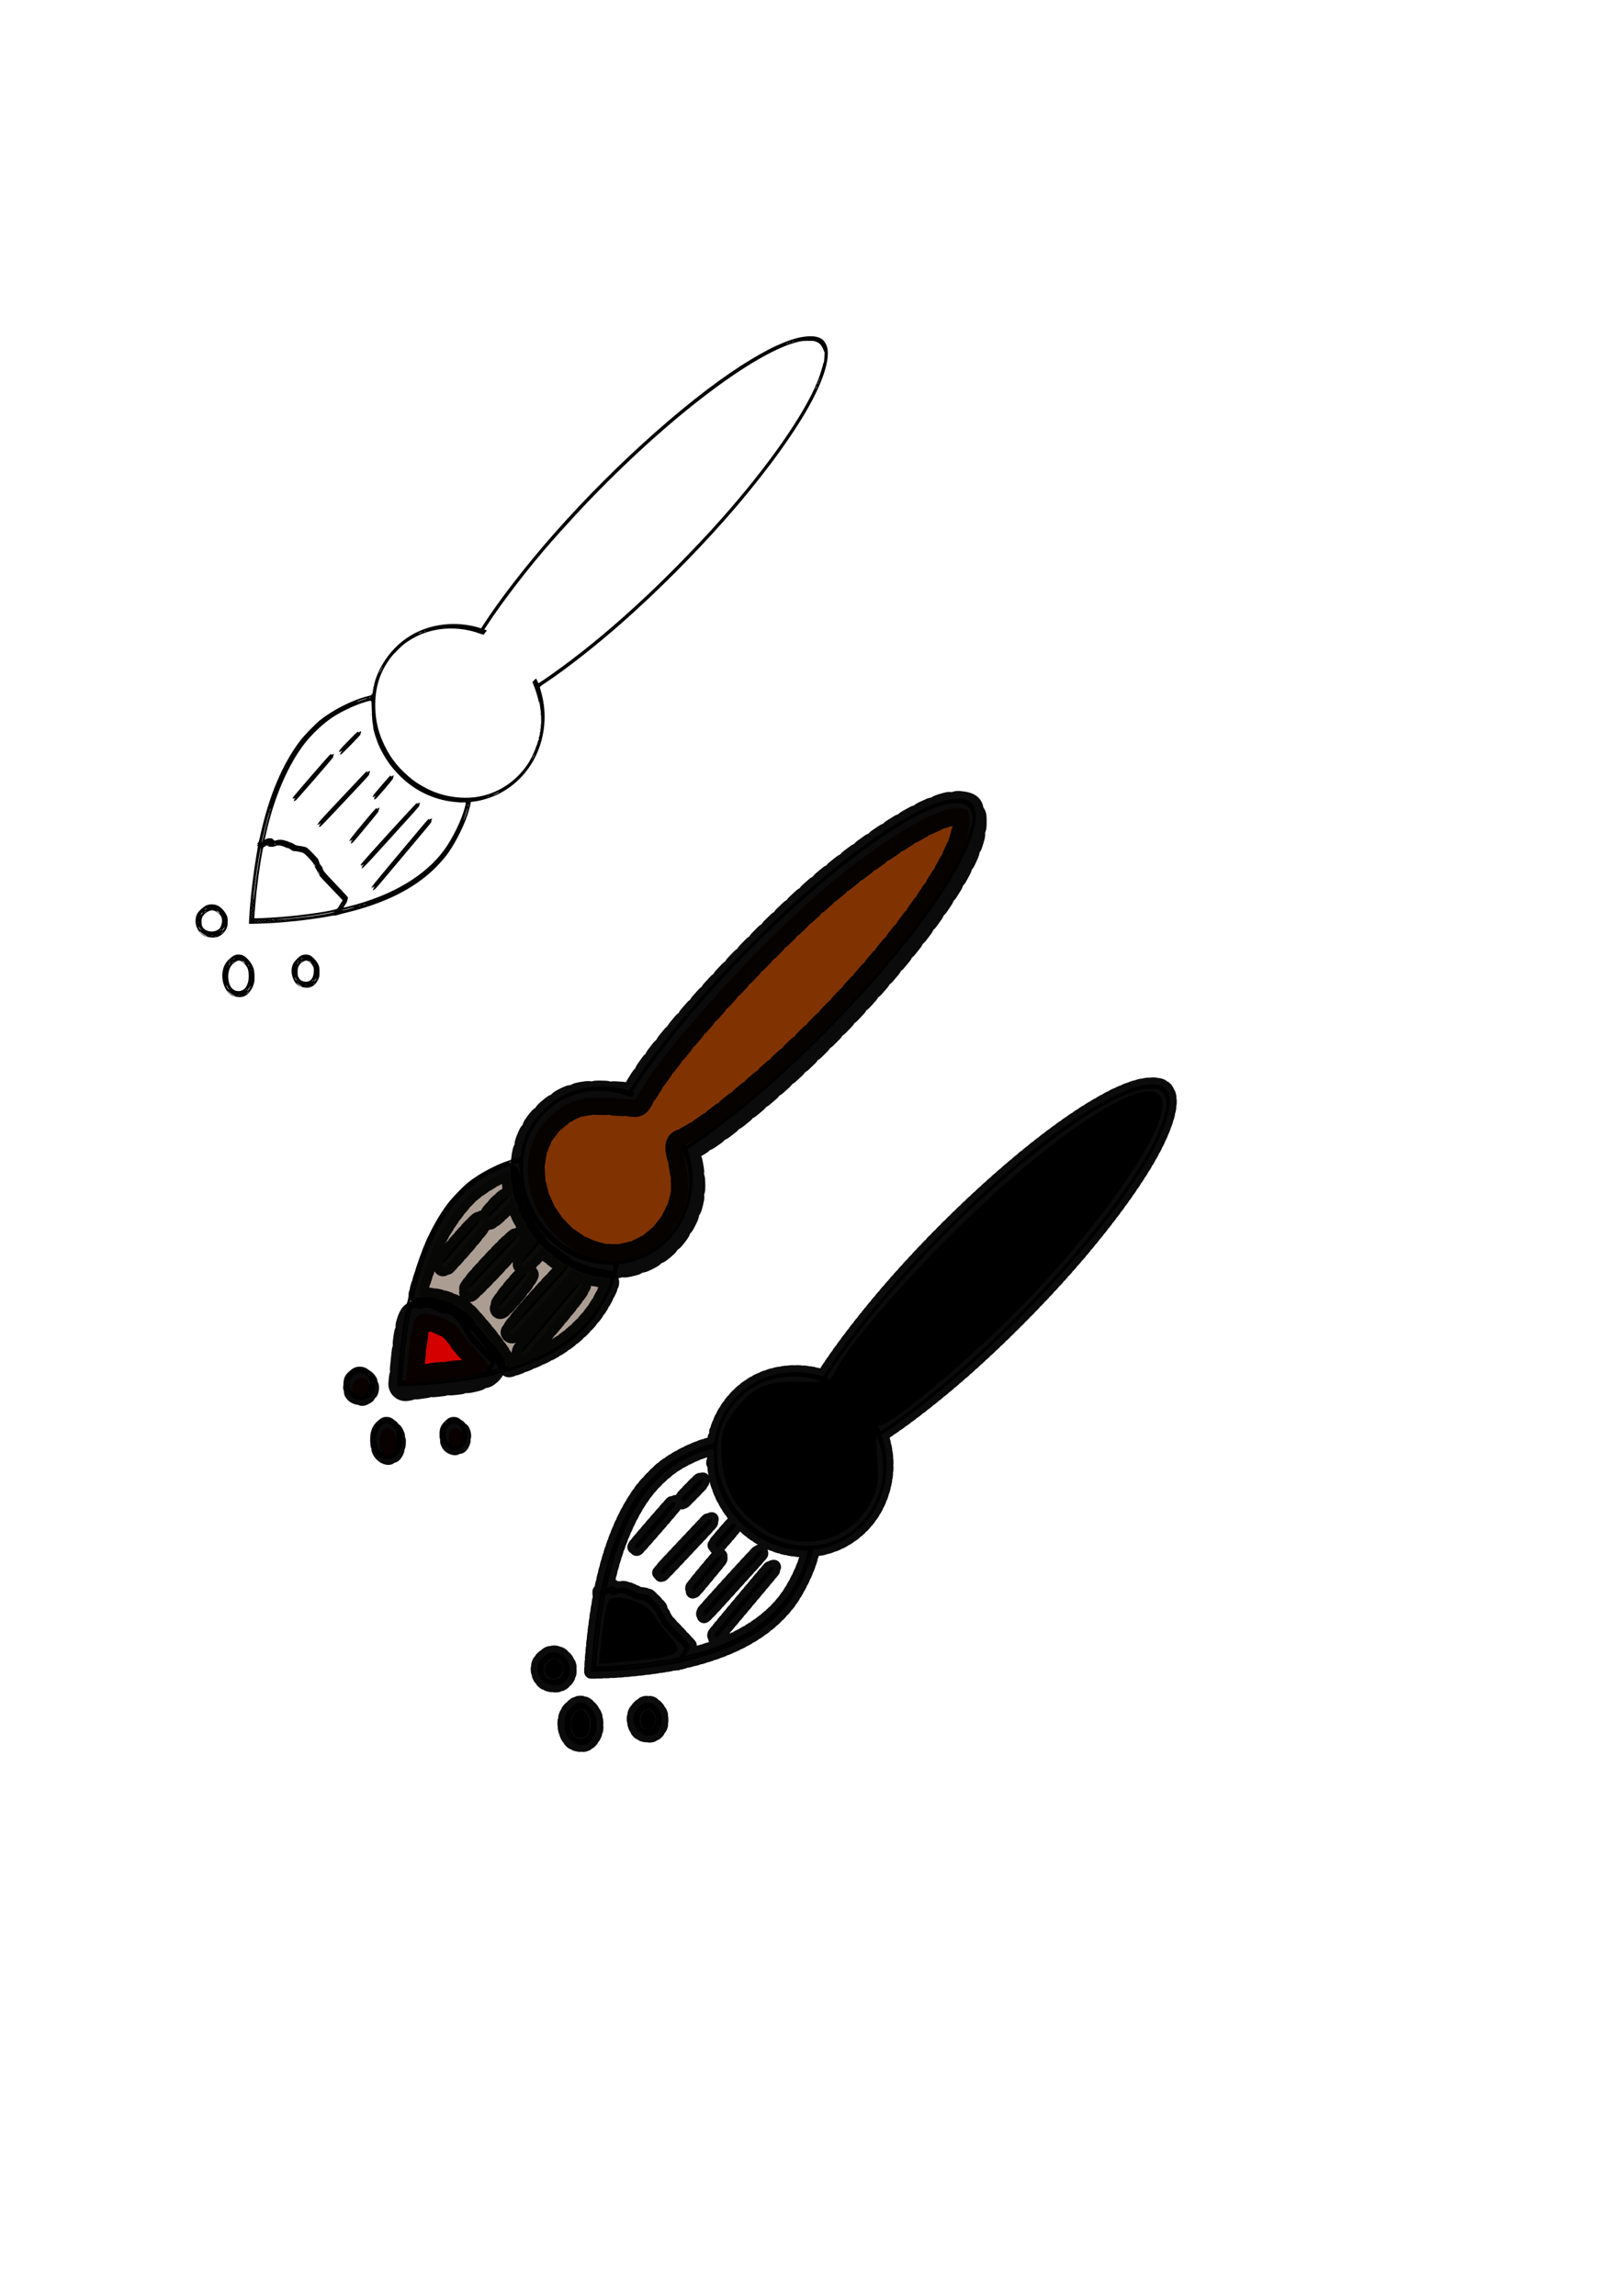 <?xml version="1.0" encoding="UTF-8" standalone="no"?>
<!-- Created with Inkscape (http://www.inkscape.org/) -->

<svg
   width="210mm"
   height="297mm"
   viewBox="0 0 210 297"
   version="1.1"
   id="svg5"
   inkscape:version="1.1 (c68e22c387, 2021-05-23)"
   sodipodi:docname="brush tool svg.svg"
   xmlns:inkscape="http://www.inkscape.org/namespaces/inkscape"
   xmlns:sodipodi="http://sodipodi.sourceforge.net/DTD/sodipodi-0.dtd"
   xmlns="http://www.w3.org/2000/svg"
   xmlns:svg="http://www.w3.org/2000/svg">
  <sodipodi:namedview
     id="namedview7"
     pagecolor="#ffffff"
     bordercolor="#666666"
     borderopacity="1.0"
     inkscape:pageshadow="2"
     inkscape:pageopacity="0.0"
     inkscape:pagecheckerboard="0"
     inkscape:document-units="mm"
     showgrid="false"
     inkscape:zoom="0.53052786"
     inkscape:cx="510.812"
     inkscape:cy="868.00342"
     inkscape:window-width="1680"
     inkscape:window-height="956"
     inkscape:window-x="-11"
     inkscape:window-y="-11"
     inkscape:window-maximized="1"
     inkscape:current-layer="layer1" />
  <defs
     id="defs2" />
  <g
     inkscape:label="Layer 1"
     inkscape:groupmode="layer"
     id="layer1">
    <path
       style="fill:#000000;stroke-width:0.05"
       d="m 30.637,128.959 c -0.218,-0.032 -0.499,-0.109 -0.625,-0.172 -0.803,-0.401 -1.374,-1.765 -1.23,-2.938 0.096,-0.779 0.378,-1.329 0.939,-1.826 0.469,-0.416 0.717,-0.532 1.143,-0.534 0.461,-0.002 0.805,0.168 1.203,0.596 0.355,0.382 0.583,0.746 0.733,1.171 0.133,0.376 0.182,1.34 0.093,1.811 -0.137,0.725 -0.682,1.528 -1.207,1.778 -0.336,0.16 -0.568,0.185 -1.049,0.115 z m -0.3,-0.155 c -0.053,-0.041 -0.12,-0.075 -0.148,-0.076 -0.064,-0.002 -0.431,-0.267 -0.664,-0.48 l -0.171,-0.156 0.177,0.228 c 0.11,0.142 0.294,0.291 0.485,0.393 0.322,0.172 0.487,0.218 0.322,0.09 z m 1.031,0.041 c -0.034,-0.014 -0.09,-0.014 -0.124,0 -0.034,0.014 -0.006,0.026 0.062,0.026 0.068,0 0.096,-0.011 0.062,-0.026 z m -0.346,-0.152 c -0.034,-0.014 -0.1,-0.015 -0.149,-0.002 -0.048,0.013 -0.021,0.024 0.061,0.025 0.082,8.3e-4 0.121,-0.009 0.088,-0.023 z m 1.18,-0.406 c 0.038,-0.049 -0.025,-0.012 -0.141,0.082 -0.116,0.094 -0.21,0.18 -0.21,0.192 0,0.036 0.279,-0.182 0.351,-0.274 z m -0.794,-0.207 c 0.301,-0.157 0.509,-0.455 0.673,-0.968 0.141,-0.44 0.129,-1.405 -0.022,-1.791 -0.199,-0.51 -0.781,-1.058 -1.121,-1.057 -0.375,0.001 -0.926,0.43 -1.163,0.906 -0.346,0.695 -0.332,1.717 0.034,2.406 0.314,0.591 1.011,0.811 1.599,0.505 z m 0.947,-0.342 c 0.056,-0.112 0.081,-0.18 0.055,-0.152 -0.105,0.115 -0.41,0.575 -0.408,0.616 0.003,0.071 0.243,-0.244 0.353,-0.463 z m -0.357,0.16 c -0.012,-0.011 -0.076,0.051 -0.142,0.138 l -0.12,0.158 0.142,-0.138 c 0.078,-0.076 0.132,-0.147 0.12,-0.158 z M 29.518,127.826 c -0.171,-0.29 -0.243,-0.394 -0.243,-0.351 0,0.105 0.269,0.541 0.334,0.541 0.012,0 -0.029,-0.086 -0.091,-0.19 z m 0.302,0.12 c 0,-0.011 -0.039,-0.051 -0.087,-0.089 -0.079,-0.063 -0.08,-0.061 -0.019,0.019 0.065,0.085 0.105,0.111 0.105,0.07 z m 2.659,-2.476 c -0.016,-0.04 -0.028,-0.028 -0.03,0.031 -0.002,0.053 0.01,0.083 0.026,0.067 0.016,-0.017 0.018,-0.061 0.004,-0.097 z m -0.233,-0.485 c -5.32e-4,-0.021 -0.047,-0.095 -0.103,-0.165 l -0.102,-0.127 0.089,0.165 c 0.09,0.166 0.118,0.197 0.116,0.127 z m -2.422,-0.444 c 0.028,-0.056 -0.017,-0.022 -0.1,0.074 -0.083,0.097 -0.15,0.199 -0.15,0.228 0.001,0.06 0.174,-0.149 0.25,-0.302 z m 1.828,-0.013 c -0.103,-0.134 -0.276,-0.261 -0.363,-0.265 -0.036,-0.002 0.41,0.392 0.454,0.401 0.009,0.002 -0.032,-0.059 -0.091,-0.136 z m -1.535,-0.038 c 0.064,-0.07 0.105,-0.127 0.092,-0.127 -0.014,0 -0.077,0.057 -0.141,0.127 -0.064,0.07 -0.105,0.127 -0.092,0.127 0.014,0 0.077,-0.057 0.141,-0.127 z m -0.358,-0.206 c -0.017,-0.017 -0.057,0.022 -0.09,0.088 -0.057,0.113 -0.055,0.115 0.03,0.031 0.049,-0.048 0.076,-0.101 0.059,-0.118 z m 0.601,-0.257 c 0.068,-0.061 -0.093,-0.004 -0.172,0.06 -0.091,0.074 -0.089,0.075 0.028,0.018 0.068,-0.033 0.133,-0.069 0.144,-0.079 z m 8.931,3.708 c -0.625,-0.099 -0.997,-0.37 -1.269,-0.926 -0.356,-0.727 -0.393,-1.482 -0.103,-2.108 0.158,-0.343 0.762,-0.956 1.084,-1.102 0.28,-0.127 0.663,-0.146 0.994,-0.05 0.352,0.102 0.95,0.714 1.176,1.202 0.155,0.336 0.161,0.373 0.161,0.983 0,0.607 -0.007,0.649 -0.157,0.973 -0.198,0.428 -0.5,0.766 -0.827,0.923 -0.333,0.161 -0.563,0.184 -1.059,0.106 z m -0.409,-0.234 c -0.15,-0.087 -0.362,-0.226 -0.47,-0.309 -0.174,-0.132 -0.167,-0.12 0.056,0.099 0.218,0.214 0.448,0.346 0.638,0.364 0.027,0.002 -0.073,-0.067 -0.223,-0.154 z m 1.175,0.129 c -0.016,-0.017 -0.059,-0.019 -0.095,-0.004 -0.04,0.016 -0.028,0.028 0.03,0.031 0.052,0.002 0.081,-0.01 0.065,-0.027 z m -0.37,-0.155 c -0.034,-0.014 -0.09,-0.014 -0.124,0 -0.034,0.014 -0.006,0.026 0.062,0.026 0.068,0 0.096,-0.011 0.062,-0.026 z m 0.953,-0.22 c 0.049,-0.056 0.079,-0.101 0.065,-0.101 -0.014,0 -0.065,0.046 -0.114,0.101 -0.049,0.056 -0.079,0.101 -0.065,0.101 0.014,0 0.065,-0.046 0.114,-0.101 z m 0.229,-0.571 c 0.136,-0.274 0.086,-0.234 -0.13,0.101 -0.127,0.198 -0.152,0.259 -0.076,0.19 0.061,-0.056 0.154,-0.187 0.206,-0.292 z m -0.942,0.259 c 0.4,-0.137 0.642,-0.579 0.678,-1.24 0.018,-0.333 0.004,-0.453 -0.075,-0.637 -0.185,-0.427 -0.616,-0.806 -0.915,-0.803 -0.163,0.002 -0.536,0.185 -0.7,0.344 -0.077,0.075 -0.2,0.251 -0.272,0.39 -0.115,0.223 -0.131,0.312 -0.132,0.736 -1.91e-4,0.437 0.013,0.507 0.143,0.747 0.113,0.209 0.197,0.293 0.394,0.393 0.274,0.14 0.599,0.166 0.879,0.07 z m 0.596,-0.107 c 0.054,-0.103 0.052,-0.108 -0.023,-0.044 -0.045,0.038 -0.082,0.09 -0.082,0.114 0,0.077 0.044,0.048 0.105,-0.07 z m -2.218,-0.187 c -0.076,-0.138 -0.146,-0.243 -0.155,-0.233 -0.02,0.02 0.125,0.324 0.2,0.42 0.107,0.137 0.086,0.051 -0.045,-0.187 z m 2.416,-1.893 c -0.049,-0.05 -0.055,-0.044 -0.028,0.028 0.019,0.05 0.046,0.078 0.062,0.063 0.015,-0.016 3.1e-5,-0.057 -0.034,-0.091 z m -2.137,-0.202 0.116,-0.165 -0.132,0.123 c -0.072,0.068 -0.132,0.142 -0.132,0.165 0,0.07 0.026,0.049 0.147,-0.123 z m 1.598,-0.141 c -0.089,-0.083 -0.187,-0.151 -0.218,-0.151 -0.051,0 0.298,0.295 0.355,0.299 0.014,10e-4 -0.048,-0.066 -0.137,-0.149 z m -1.123,-0.105 c 0.018,-0.031 -0.025,-0.017 -0.096,0.032 -0.071,0.048 -0.13,0.097 -0.13,0.108 0,0.037 0.191,-0.081 0.226,-0.14 z m -0.499,-0.045 c 0.049,-0.056 0.079,-0.101 0.065,-0.101 -0.014,0 -0.065,0.046 -0.114,0.101 -0.049,0.056 -0.079,0.101 -0.065,0.101 0.014,0 0.065,-0.046 0.114,-0.101 z m 0.52,-0.228 c 0.068,-0.04 0.102,-0.072 0.074,-0.072 -0.027,0 -0.105,0.033 -0.173,0.072 -0.068,0.04 -0.102,0.072 -0.074,0.072 0.027,0 0.105,-0.033 0.173,-0.072 z m -11.997,-2.789 c -0.557,-0.083 -0.902,-0.256 -1.22,-0.612 -0.646,-0.724 -0.747,-1.89 -0.228,-2.613 0.177,-0.246 0.743,-0.738 0.992,-0.861 0.481,-0.238 1.121,-0.226 1.618,0.032 0.418,0.217 0.953,0.845 1.129,1.326 0.089,0.243 0.104,0.376 0.09,0.8 -0.015,0.453 -0.034,0.545 -0.178,0.845 -0.108,0.225 -0.259,0.429 -0.456,0.616 -0.478,0.453 -0.963,0.583 -1.746,0.466 z m -0.307,-0.154 c -0.053,-0.041 -0.115,-0.074 -0.139,-0.074 -0.065,0 -0.59,-0.349 -0.75,-0.5 l -0.143,-0.134 0.085,0.136 c 0.119,0.191 0.393,0.395 0.717,0.531 0.322,0.136 0.361,0.143 0.23,0.041 z m 1.173,0.044 c -0.034,-0.014 -0.09,-0.014 -0.124,0 -0.034,0.014 -0.006,0.026 0.062,0.026 0.068,0 0.096,-0.011 0.062,-0.026 z m -0.371,-0.153 c -0.047,-0.013 -0.136,-0.013 -0.198,-8.2e-4 -0.062,0.012 -0.023,0.022 0.086,0.023 0.109,4.1e-4 0.159,-0.009 0.112,-0.022 z m 1.331,-0.433 c 0.019,-0.032 -0.047,0.006 -0.147,0.085 -0.1,0.078 -0.182,0.152 -0.182,0.165 0,0.035 0.29,-0.184 0.329,-0.249 z m -0.941,-0.148 c 0.156,-0.06 0.347,-0.179 0.424,-0.266 0.303,-0.34 0.431,-1.071 0.26,-1.491 -0.173,-0.426 -0.772,-0.872 -1.172,-0.873 -0.457,-0.001 -1.003,0.347 -1.268,0.807 -0.117,0.204 -0.133,0.286 -0.133,0.664 3.87e-4,0.347 0.022,0.472 0.11,0.642 0.277,0.534 1.105,0.775 1.778,0.517 z m 0.991,-0.229 c 0.182,-0.317 0.126,-0.311 -0.09,0.011 -0.1,0.148 -0.149,0.257 -0.11,0.242 0.039,-0.015 0.129,-0.129 0.2,-0.253 z m -0.354,0.135 c 0.049,-0.056 0.069,-0.101 0.044,-0.101 -0.025,0 -0.073,0.046 -0.107,0.101 -0.034,0.056 -0.054,0.101 -0.044,0.101 0.01,0 0.058,-0.046 0.107,-0.101 z m -2.676,-0.139 c -0.168,-0.267 -0.221,-0.339 -0.221,-0.3 0,0.095 0.224,0.439 0.286,0.439 0.013,0 -0.017,-0.063 -0.065,-0.139 z m 0.274,0.07 c 0,-0.011 -0.039,-0.051 -0.087,-0.089 -0.079,-0.063 -0.08,-0.061 -0.019,0.019 0.065,0.085 0.105,0.111 0.105,0.07 z m -0.56,-0.954 c -0.016,-0.04 -0.028,-0.028 -0.03,0.031 -0.002,0.053 0.01,0.083 0.026,0.067 0.016,-0.017 0.018,-0.061 0.004,-0.097 z m 0.559,-1.224 c 0.004,-0.082 -0.1,0.026 -0.176,0.184 l -0.078,0.162 0.126,-0.152 c 0.069,-0.084 0.127,-0.171 0.128,-0.193 z m 2.177,0.021 c -0.095,-0.132 -0.331,-0.288 -0.372,-0.247 -0.013,0.013 0.416,0.373 0.464,0.389 0.008,0.002 -0.034,-0.061 -0.092,-0.142 z m -1.68,-0.241 c 0,-0.014 -0.067,0.023 -0.149,0.083 -0.082,0.06 -0.149,0.12 -0.149,0.134 0,0.014 0.067,-0.023 0.149,-0.083 0.082,-0.06 0.149,-0.12 0.149,-0.134 z m 0.078,-0.31 c -0.023,-0.023 -0.326,0.131 -0.326,0.166 0,0.013 0.078,-0.015 0.173,-0.061 0.095,-0.046 0.164,-0.093 0.153,-0.104 z m 0.75,0.109 c -0.016,-0.017 -0.059,-0.019 -0.095,-0.004 -0.04,0.016 -0.028,0.028 0.03,0.031 0.052,0.002 0.081,-0.01 0.065,-0.027 z m 4.697,1.869 c -0.025,-0.025 0.016,-0.822 0.094,-1.846 0.174,-2.283 0.53,-5.149 0.9,-7.241 0.179,-1.014 0.177,-1.096 -0.028,-1.04 -0.043,0.012 -5.31e-4,-0.017 0.095,-0.064 0.129,-0.064 0.151,-0.091 0.087,-0.106 -0.115,-0.027 -0.11,-0.092 0.014,-0.181 0.079,-0.057 0.148,-0.288 0.324,-1.081 1.108,-5.01 2.835,-9.101 5.102,-12.091 0.532,-0.701 1.896,-2.119 2.549,-2.65 1.694,-1.376 4.344,-2.706 6.312,-3.168 0.372,-0.087 0.398,-0.102 0.427,-0.245 l 0.031,-0.152 0.011,0.152 c 0.007,0.092 0.049,-0.039 0.106,-0.33 0.052,-0.265 0.082,-0.539 0.067,-0.609 -0.018,-0.084 -0.012,-0.104 0.017,-0.059 0.056,0.086 0.12,-0.203 0.073,-0.329 -0.023,-0.06 -0.014,-0.073 0.031,-0.045 0.047,0.03 0.055,0.012 0.03,-0.068 -0.021,-0.066 -0.012,-0.108 0.022,-0.108 0.031,0 0.042,-0.023 0.025,-0.051 -0.042,-0.069 0.378,-1.141 0.654,-1.674 1.711,-3.295 4.668,-5.34 8.285,-5.731 1.514,-0.163 3.084,-0.024 4.466,0.396 l 0.33,0.1 0.184,-0.287 c 2.194,-3.417 5.711,-7.956 9.381,-12.104 8.189,-9.258 18.21,-18.103 25.383,-22.407 1.746,-1.047 2.884,-1.635 4.21,-2.172 1.372,-0.556 2.443,-0.808 3.462,-0.815 0.689,-0.004 1.219,0.147 1.588,0.452 0.199,0.165 0.459,0.588 0.55,0.896 0.462,1.563 -0.549,4.673 -2.74,8.42 -2.332,3.989 -6.03,8.93 -10.385,13.872 -4.022,4.564 -8.929,9.479 -13.4,13.42 -3.339,2.944 -7.243,6.009 -9.864,7.746 -0.647,0.429 -0.78,0.537 -0.762,0.621 0.012,0.056 0.09,0.341 0.173,0.634 0.768,2.711 0.521,5.648 -0.688,8.192 -1.016,2.136 -2.69,3.863 -4.781,4.932 -0.934,0.478 -2.281,0.897 -3.219,1.003 -0.376,0.042 -0.479,0.072 -0.445,0.128 0.039,0.064 -0.186,0.942 -0.418,1.631 -0.571,1.696 -1.772,3.994 -2.726,5.216 -1.825,2.337 -4.185,4.118 -7.317,5.523 -1.588,0.712 -3.65,1.405 -5.437,1.829 -0.49,0.116 -1.058,0.266 -1.261,0.334 -0.203,0.067 -0.382,0.105 -0.396,0.083 -0.015,-0.022 -0.227,8.3e-4 -0.472,0.051 -1.448,0.297 -4.183,0.661 -6.042,0.804 -0.381,0.029 -0.816,0.064 -0.966,0.078 -0.705,0.063 -3.603,0.173 -3.637,0.139 z m 1.223,-0.248 c -0.034,-0.014 -0.1,-0.015 -0.149,-0.002 -0.048,0.013 -0.021,0.024 0.061,0.025 0.082,8.2e-4 0.121,-0.009 0.088,-0.023 z m 0.346,-4.1e-4 c -0.034,-0.014 -0.09,-0.014 -0.124,0 -0.034,0.014 -0.006,0.026 0.062,0.026 0.068,0 0.096,-0.011 0.062,-0.026 z m 0.941,-0.051 c -0.034,-0.014 -0.09,-0.014 -0.124,0 -0.034,0.014 -0.006,0.026 0.062,0.026 0.068,0 0.096,-0.011 0.062,-0.026 z m 0.297,0 c -0.034,-0.014 -0.09,-0.014 -0.124,0 -0.034,0.014 -0.006,0.026 0.062,0.026 0.068,0 0.096,-0.011 0.062,-0.026 z m 0.545,-0.051 c -0.034,-0.014 -0.09,-0.014 -0.124,0 -0.034,0.014 -0.006,0.026 0.062,0.026 0.068,0 0.096,-0.011 0.062,-0.026 z m -2.502,-0.048 c -0.016,-0.017 -0.059,-0.019 -0.095,-0.004 -0.04,0.016 -0.028,0.028 0.03,0.031 0.052,0.002 0.081,-0.01 0.065,-0.027 z m 3.021,0 c -0.016,-0.017 -0.059,-0.019 -0.095,-0.004 -0.04,0.016 -0.028,0.028 0.03,0.031 0.052,0.002 0.081,-0.01 0.065,-0.027 z m 0.323,-0.003 c -0.034,-0.014 -0.09,-0.014 -0.124,0 -0.034,0.014 -0.006,0.026 0.062,0.026 0.068,0 0.096,-0.011 0.062,-0.026 z m -2.799,-0.048 c -0.016,-0.017 -0.059,-0.019 -0.095,-0.004 -0.04,0.016 -0.028,0.028 0.03,0.031 0.052,0.002 0.081,-0.01 0.065,-0.027 z m 0.423,-0.002 c -0.034,-0.014 -0.1,-0.015 -0.149,-0.002 -0.048,0.013 -0.021,0.024 0.061,0.025 0.082,8.3e-4 0.121,-0.009 0.088,-0.023 z m 0.296,-4.2e-4 c -0.034,-0.014 -0.09,-0.014 -0.124,0 -0.034,0.014 -0.006,0.026 0.062,0.026 0.068,0 0.096,-0.011 0.062,-0.026 z m 2.626,4.2e-4 c -0.034,-0.014 -0.1,-0.015 -0.149,-0.002 -0.048,0.013 -0.021,0.024 0.061,0.025 0.082,8.3e-4 0.121,-0.009 0.088,-0.023 z m -1.981,-0.051 c -0.034,-0.014 -0.1,-0.015 -0.149,-0.002 -0.048,0.013 -0.021,0.024 0.061,0.025 0.082,8.3e-4 0.121,-0.009 0.088,-0.023 z m 0.518,-0.023 c -0.034,-0.019 -0.15,-0.017 -0.259,0.005 -0.195,0.039 -0.195,0.04 0.061,0.034 0.143,-0.003 0.232,-0.021 0.198,-0.04 z m 1.931,0.026 c -0.016,-0.017 -0.059,-0.019 -0.095,-0.004 -0.04,0.016 -0.028,0.028 0.03,0.031 0.052,0.002 0.081,-0.01 0.065,-0.027 z m -0.482,-0.101 c 0.489,-0.037 3.134,-0.325 3.219,-0.351 0.041,-0.012 0.308,-0.056 0.594,-0.097 0.819,-0.118 0.891,-0.129 1.337,-0.213 0.792,-0.148 1.161,-0.228 1.187,-0.257 0.034,-0.039 -0.224,0 -1.039,0.155 -0.368,0.07 -0.836,0.152 -1.04,0.181 -0.204,0.029 -0.583,0.088 -0.842,0.13 -0.659,0.107 -2.942,0.37 -3.566,0.41 -0.286,0.019 -0.676,0.052 -0.867,0.075 -0.287,0.034 -0.258,0.037 0.173,0.016 0.286,-0.014 0.665,-0.036 0.842,-0.049 z m -0.718,-0.275 c 3.096,-0.231 7.118,-0.825 7.409,-1.095 0.057,-0.053 0.195,-0.256 0.306,-0.452 0.111,-0.195 0.245,-0.405 0.297,-0.466 0.053,-0.061 0.088,-0.134 0.078,-0.164 -0.01,-0.029 -0.654,-0.71 -1.433,-1.513 -0.778,-0.803 -1.458,-1.527 -1.511,-1.609 -0.053,-0.083 -0.098,-0.226 -0.102,-0.32 -0.007,-0.171 -0.045,-0.255 -0.094,-0.205 -0.014,0.015 -0.003,0.088 0.025,0.164 0.028,0.075 0.03,0.124 0.005,0.108 -0.025,-0.016 -0.061,-0.103 -0.08,-0.193 -0.019,-0.09 -0.143,-0.332 -0.276,-0.536 -0.133,-0.205 -0.242,-0.427 -0.242,-0.495 0,-0.083 -0.138,-0.279 -0.423,-0.602 -0.575,-0.652 -0.884,-0.92 -1.131,-0.982 -0.435,-0.109 -0.74,-0.161 -0.939,-0.162 -0.196,0 -0.251,-0.026 -0.673,-0.317 -0.071,-0.049 -0.178,-0.089 -0.238,-0.089 -0.06,0 -0.202,-0.049 -0.314,-0.109 -0.112,-0.06 -0.297,-0.13 -0.41,-0.156 -0.452,-0.104 -0.576,-0.103 -0.823,0.006 -0.286,0.126 -0.757,0.142 -0.942,0.032 -0.068,-0.04 -0.153,-0.088 -0.188,-0.107 -0.035,-0.019 -0.115,0.015 -0.177,0.074 -0.062,0.059 -0.136,0.108 -0.165,0.108 -0.029,0 -0.076,0.029 -0.104,0.064 -0.131,0.161 -0.628,3.346 -0.874,5.592 -0.143,1.305 -0.331,3.525 -0.303,3.571 0.028,0.046 1.761,-0.031 3.321,-0.147 z m -3.606,-0.037 c -0.013,-0.049 -0.024,-0.021 -0.025,0.062 -0.001,0.084 0.009,0.124 0.023,0.09 0.014,-0.034 0.014,-0.103 0.002,-0.152 z m -0.147,-0.305 c -0.011,-0.077 -0.021,-0.026 -0.021,0.113 -3.88e-4,0.139 0.009,0.203 0.021,0.14 0.012,-0.062 0.012,-0.177 5.31e-4,-0.254 z m 0.198,-0.305 c -0.011,-0.077 -0.021,-0.014 -0.021,0.14 0,0.153 0.009,0.216 0.021,0.139 0.011,-0.077 0.011,-0.202 0,-0.279 z m -0.149,-0.355 c -0.011,-0.077 -0.021,-0.014 -0.021,0.14 0,0.153 0.009,0.216 0.021,0.139 0.011,-0.077 0.011,-0.202 0,-0.279 z m 12.781,-0.09 c 0.307,-0.076 0.547,-0.151 0.533,-0.165 -0.014,-0.014 -0.165,0.011 -0.336,0.055 -0.171,0.045 -0.511,0.131 -0.756,0.19 -0.245,0.06 -0.464,0.127 -0.487,0.149 -0.023,0.022 0.077,0.011 0.223,-0.025 0.145,-0.036 0.516,-0.128 0.823,-0.204 z M 32.728,117.352 c -0.011,-0.091 -0.02,-0.029 -0.021,0.139 -3.93e-4,0.167 0.009,0.242 0.02,0.166 0.011,-0.076 0.012,-0.213 5.3e-4,-0.304 z m -0.149,-0.331 c -0.011,-0.077 -0.021,-0.014 -0.021,0.14 0,0.153 0.009,0.216 0.021,0.14 0.011,-0.077 0.011,-0.202 0,-0.279 z m 12.748,0.19 c 5.457,-1.393 9.719,-3.936 12.132,-7.237 1.18,-1.615 2.345,-4.052 2.744,-5.741 0.103,-0.437 0.077,-0.482 -0.259,-0.433 -0.299,0.044 -1.463,-0.068 -2.192,-0.211 -2.63,-0.516 -4.922,-1.878 -6.756,-4.016 -0.243,-0.283 -0.5,-0.602 -0.571,-0.708 -0.071,-0.107 -0.203,-0.297 -0.294,-0.422 -0.243,-0.338 -0.809,-1.336 -1.021,-1.801 -0.402,-0.883 -0.838,-2.253 -0.827,-2.595 0.003,-0.088 -0.028,-0.328 -0.069,-0.533 -0.046,-0.233 -0.085,-0.841 -0.105,-1.631 -0.017,-0.705 -0.049,-1.229 -0.072,-1.192 -0.028,0.046 -0.042,0.048 -0.042,0.007 -0.001,-0.087 -0.272,-0.035 -0.967,0.189 -1.327,0.427 -2.972,1.219 -4.086,1.966 -1.148,0.77 -2.57,2.108 -3.487,3.282 -2.154,2.758 -3.978,6.984 -5.009,11.61 -0.094,0.422 -0.179,0.804 -0.19,0.85 -0.015,0.068 0.011,0.062 0.144,-0.03 0.124,-0.086 0.24,-0.115 0.481,-0.119 0.299,-0.005 0.328,0.005 0.48,0.166 0.159,0.168 0.165,0.17 0.351,0.103 0.284,-0.103 0.776,-0.106 1.052,-0.008 0.13,0.047 0.269,0.085 0.308,0.085 0.039,0 0.144,0.042 0.234,0.093 0.089,0.051 0.243,0.109 0.342,0.128 0.099,0.019 0.275,0.105 0.391,0.191 0.151,0.112 0.298,0.169 0.513,0.199 0.609,0.085 0.947,0.157 1.118,0.239 0.205,0.098 1.463,1.398 1.533,1.584 0.026,0.07 0.072,0.221 0.1,0.335 0.029,0.115 0.141,0.312 0.25,0.439 0.109,0.127 0.2,0.273 0.202,0.324 0.011,0.276 0.193,0.498 1.68,2.052 0.858,0.897 1.567,1.668 1.575,1.715 0.028,0.165 -0.14,0.688 -0.279,0.865 -0.198,0.254 -0.301,0.459 -0.229,0.459 0.015,0 0.384,-0.091 0.822,-0.203 z m 2.916,-2.067 c 0,-0.021 0.058,-0.152 0.13,-0.292 l 0.13,-0.253 -0.155,0.149 c -0.149,0.144 -0.22,0.125 -0.093,-0.024 0.034,-0.04 -0.002,-0.016 -0.08,0.053 l -0.142,0.126 0.1,-0.203 c 0.055,-0.112 1.221,-1.538 2.59,-3.17 1.37,-1.632 2.992,-3.567 3.606,-4.3 0.983,-1.173 1.252,-1.449 1.206,-1.236 -0.007,0.031 0.01,0.057 0.037,0.057 0.027,0 0.05,-0.023 0.05,-0.051 0,-0.028 0.017,-0.047 0.037,-0.043 0.02,0.004 0.077,-0.01 0.126,-0.032 0.111,-0.05 0.166,-4.1e-4 0.096,0.086 -0.029,0.036 -0.054,0.082 -0.057,0.103 -0.002,0.021 -0.007,0.055 -0.01,0.076 -0.003,0.021 -0.003,0.072 5.31e-4,0.114 0.007,0.089 0.17,-0.108 -3.905,4.743 -3.52,4.189 -3.491,4.156 -3.45,4.007 0.025,-0.09 0.019,-0.089 -0.051,0.013 -0.078,0.112 -0.166,0.152 -0.166,0.076 z m -1.436,-2.862 c 0,-0.059 0.138,-0.324 0.246,-0.473 0.041,-0.056 -0.005,-0.027 -0.101,0.063 -0.161,0.152 -0.34,0.243 -0.205,0.104 0.101,-0.104 0.065,-0.163 -0.04,-0.066 -0.098,0.091 -0.099,0.091 -0.02,-0.071 0.129,-0.265 7.208,-8.034 7.266,-7.974 0.034,0.035 0.028,0.081 -0.018,0.142 -0.038,0.05 -0.008,0.036 0.066,-0.032 0.074,-0.068 0.135,-0.105 0.135,-0.083 0,0.022 0.034,0.011 0.075,-0.024 0.109,-0.093 0.142,-0.028 0.079,0.156 -0.03,0.088 -0.043,0.179 -0.029,0.203 0.014,0.023 -0.393,0.504 -0.904,1.069 -0.511,0.565 -2.139,2.364 -3.617,3.998 -2.462,2.721 -2.934,3.202 -2.934,2.987 z m -1.436,-3.16 c 0,-0.063 0.162,-0.403 0.242,-0.508 0.043,-0.056 -0.008,-0.022 -0.113,0.076 -0.181,0.169 -0.189,0.171 -0.157,0.051 l 0.034,-0.127 -0.101,0.127 c -0.056,0.07 -0.102,0.11 -0.102,0.089 -0.003,-0.112 0.421,-0.658 1.854,-2.388 1.399,-1.689 1.802,-2.124 1.69,-1.827 -0.025,0.066 -0.017,0.071 0.036,0.026 0.037,-0.032 0.079,-0.046 0.093,-0.031 0.014,0.014 0.054,-0.009 0.088,-0.051 0.136,-0.168 0.188,-0.077 0.092,0.16 -0.032,0.079 -0.053,0.172 -0.047,0.208 0.006,0.036 -0.208,0.333 -0.475,0.659 -1.943,2.375 -2.901,3.508 -2.943,3.482 -0.027,-0.017 -0.081,-0.003 -0.12,0.031 -0.04,0.034 -0.072,0.045 -0.072,0.025 z m -4.11,-2.134 c 1.01e-4,-0.026 0.056,-0.161 0.125,-0.299 l 0.124,-0.251 -0.14,0.137 c -0.175,0.172 -0.193,0.171 -0.198,-0.01 -0.004,-0.126 0.197,-0.362 1.389,-1.636 1.303,-1.393 3.956,-4.211 4.595,-4.881 0.17,-0.178 0.307,-0.284 0.342,-0.262 0.043,0.027 0.041,0.058 -0.006,0.121 -0.058,0.077 -0.055,0.078 0.035,0.008 0.195,-0.151 0.315,-0.203 0.348,-0.149 0.017,0.029 0.004,0.085 -0.029,0.126 -0.033,0.041 -0.043,0.074 -0.023,0.074 0.02,0 0.011,0.031 -0.02,0.07 -0.031,0.038 -0.044,0.102 -0.029,0.142 0.017,0.046 -0.413,0.537 -1.2,1.367 -0.675,0.712 -2.096,2.224 -3.157,3.359 -1.061,1.136 -1.956,2.054 -1.987,2.042 -0.032,-0.013 -0.083,0.003 -0.113,0.034 -0.031,0.031 -0.055,0.035 -0.055,0.009 z m -0.248,-0.296 c 0,-0.011 0.034,-0.048 0.075,-0.083 0.063,-0.054 0.07,-0.051 0.044,0.019 -0.027,0.071 -0.12,0.121 -0.12,0.064 z m -2.964,-3.177 c 0.029,-0.084 0.072,-0.165 0.096,-0.181 0.025,-0.015 0.045,-0.053 0.045,-0.084 0,-0.031 -0.041,-0.018 -0.091,0.028 -0.117,0.108 -0.162,0.107 -0.122,-0.005 0.029,-0.082 0.024,-0.082 -0.071,0.004 l -0.103,0.093 0.096,-0.194 c 0.102,-0.205 4.779,-5.601 4.885,-5.636 0.034,-0.011 0.062,0.019 0.062,0.067 0,0.071 0.013,0.075 0.074,0.023 0.041,-0.035 0.074,-0.044 0.074,-0.021 0,0.023 0.027,0.014 0.059,-0.019 0.122,-0.125 0.185,-0.069 0.106,0.093 -0.041,0.085 -0.062,0.188 -0.047,0.23 0.019,0.051 -0.76,0.983 -2.341,2.801 -2.203,2.533 -2.665,3.049 -2.557,2.851 0.03,-0.055 0.014,-0.051 -0.057,0.013 -0.141,0.126 -0.168,0.111 -0.109,-0.064 z m 10.343,-0.092 c 0,-0.064 0.143,-0.4 0.221,-0.519 0.028,-0.043 -0.015,-0.003 -0.097,0.089 -0.164,0.185 -0.237,0.215 -0.188,0.079 0.028,-0.078 0.017,-0.076 -0.087,0.013 -0.107,0.092 -0.112,0.092 -0.046,0.005 0.04,-0.053 0.096,-0.148 0.123,-0.212 0.063,-0.148 2.141,-2.557 2.206,-2.557 0.026,0 0.048,0.037 0.048,0.082 0,0.071 0.012,0.073 0.084,0.013 0.072,-0.06 0.078,-0.059 0.042,0.006 -0.023,0.042 0.013,0.025 0.081,-0.038 0.154,-0.144 0.2,-0.102 0.118,0.106 -0.035,0.088 -0.054,0.189 -0.041,0.223 0.012,0.034 -0.466,0.628 -1.063,1.319 -1.027,1.188 -1.332,1.521 -1.227,1.332 0.027,-0.048 0.003,-0.04 -0.065,0.021 -0.059,0.053 -0.108,0.071 -0.108,0.04 z m -4.408,-5.816 c 0,-0.033 0.196,-0.391 0.265,-0.483 0.031,-0.042 -0.027,-0.012 -0.129,0.066 -0.102,0.078 -0.186,0.115 -0.186,0.083 0,-0.042 -0.025,-0.039 -0.087,0.009 -0.083,0.066 -0.083,0.064 0,-0.036 0.048,-0.058 0.087,-0.137 0.087,-0.177 0,-0.04 0.522,-0.606 1.159,-1.259 0.878,-0.898 1.18,-1.178 1.244,-1.153 0.073,0.029 0.075,0.045 0.017,0.119 -0.037,0.047 0.015,0.022 0.116,-0.056 0.227,-0.175 0.306,-0.141 0.212,0.09 -0.038,0.093 -0.055,0.185 -0.036,0.204 0.041,0.042 -2.419,2.569 -2.469,2.537 -0.02,-0.013 -0.051,0 -0.068,0.028 -0.031,0.052 -0.124,0.072 -0.124,0.028 z m 0.056,-0.471 c 0.062,-0.08 0.06,-0.082 -0.019,-0.019 -0.083,0.066 -0.109,0.108 -0.068,0.108 0.01,0 0.049,-0.04 0.087,-0.089 z m 3.964,-4.679 c 0,-0.07 0.011,-0.098 0.025,-0.063 0.014,0.035 0.014,0.092 0,0.127 -0.014,0.035 -0.025,0.006 -0.025,-0.063 z m -1.395,24.703 c 0.041,-0.027 0.052,-0.049 0.025,-0.049 -0.027,0 -0.083,0.022 -0.124,0.049 -0.041,0.027 -0.052,0.049 -0.025,0.049 0.027,0 0.083,-0.022 0.124,-0.049 z m -2.337,-0.179 c -0.015,-0.016 -0.043,0.013 -0.062,0.063 -0.027,0.072 -0.021,0.078 0.028,0.028 0.034,-0.034 0.049,-0.075 0.034,-0.091 z m -11.494,-0.264 c -0.011,-0.077 -0.021,-0.026 -0.021,0.113 -3.87e-4,0.14 0.009,0.203 0.021,0.14 0.012,-0.062 0.012,-0.177 5.31e-4,-0.254 z m 14.475,0.232 c 0.052,-0.033 0.037,-0.037 -0.05,-0.013 -0.068,0.019 -0.157,0.055 -0.198,0.081 -0.052,0.033 -0.037,0.037 0.05,0.013 0.068,-0.019 0.157,-0.055 0.198,-0.081 z m -14.625,-0.46 c -0.012,-0.063 -0.022,-0.023 -0.023,0.088 -5.31e-4,0.112 0.009,0.163 0.022,0.115 0.012,-0.049 0.013,-0.14 0.001,-0.203 z m 0.311,-1.079 c 0.139,-1.317 0.465,-3.634 0.669,-4.752 0.093,-0.508 0.159,-0.934 0.147,-0.947 -0.035,-0.036 -0.061,0.077 -0.218,0.956 -0.279,1.564 -0.757,5.244 -0.741,5.707 0.008,0.239 0.033,0.069 0.142,-0.964 z m -0.263,0.596 c -0.012,-0.049 -0.023,-0.009 -0.023,0.089 0,0.098 0.01,0.138 0.023,0.089 0.012,-0.049 0.012,-0.129 0,-0.178 z m 0.05,-0.457 c -0.012,-0.049 -0.023,-0.009 -0.023,0.089 0,0.098 0.01,0.138 0.023,0.089 0.012,-0.049 0.012,-0.129 0,-0.178 z m 0.05,-0.431 c -0.012,-0.063 -0.022,-0.023 -0.023,0.088 -5.31e-4,0.112 0.009,0.163 0.022,0.115 0.012,-0.049 0.013,-0.14 0.001,-0.203 z m 0.049,-0.482 c -0.012,-0.049 -0.023,-0.009 -0.023,0.089 0,0.098 0.01,0.138 0.023,0.089 0.012,-0.049 0.012,-0.129 0,-0.178 z m 0.05,-0.457 c -0.012,-0.049 -0.023,-0.009 -0.023,0.089 0,0.098 0.01,0.138 0.023,0.089 0.012,-0.049 0.012,-0.129 0,-0.178 z m 0.048,-0.38 c -0.014,-0.035 -0.025,-0.006 -0.025,0.063 0,0.07 0.011,0.098 0.025,0.063 0.014,-0.035 0.014,-0.092 0,-0.127 z m 0.05,-0.355 c -0.014,-0.035 -0.025,-0.006 -0.025,0.063 0,0.07 0.011,0.098 0.025,0.063 0.014,-0.035 0.014,-0.092 0,-0.127 z m 0.05,-0.304 c -0.014,-0.035 -0.025,-0.006 -0.025,0.063 0,0.07 0.011,0.098 0.025,0.063 0.014,-0.035 0.014,-0.092 0,-0.127 z m 0.05,-0.355 c -0.014,-0.035 -0.025,-0.006 -0.025,0.063 0,0.07 0.011,0.098 0.025,0.063 0.014,-0.035 0.014,-0.092 0,-0.127 z m 0.05,-0.355 c -0.014,-0.035 -0.025,-0.006 -0.025,0.063 0,0.07 0.011,0.098 0.025,0.063 0.014,-0.035 0.014,-0.092 0,-0.127 z m 0.051,-0.352 c -0.016,-0.04 -0.028,-0.028 -0.03,0.031 -0.002,0.053 0.01,0.083 0.026,0.067 0.016,-0.017 0.018,-0.061 0.004,-0.097 z m 7.604,-0.092 c -0.012,-0.084 -0.042,-0.152 -0.066,-0.152 -0.059,0 -0.056,0.086 0.007,0.206 0.071,0.135 0.084,0.123 0.058,-0.054 z m -7.554,-0.212 c -0.016,-0.041 -0.028,-0.028 -0.03,0.031 -0.002,0.053 0.01,0.083 0.026,0.067 0.016,-0.017 0.018,-0.061 0.004,-0.097 z m 5.45,-1.999 c -0.016,-0.017 -0.059,-0.019 -0.095,-0.004 -0.04,0.016 -0.028,0.028 0.03,0.031 0.052,0.002 0.081,-0.01 0.065,-0.027 z m -3.899,-0.426 c 0,-0.028 -0.024,-0.051 -0.052,-0.051 -0.029,0 -0.039,0.023 -0.022,0.051 0.017,0.028 0.04,0.051 0.052,0.051 0.012,0 0.022,-0.023 0.022,-0.051 z m 0.867,-0.152 c 0.017,-0.028 -0.004,-0.051 -0.047,-0.051 -0.042,0 -0.077,0.023 -0.077,0.051 0,0.028 0.021,0.051 0.047,0.051 0.026,0 0.06,-0.023 0.077,-0.051 z m -1.486,-1.251 c 0.118,-0.526 0.328,-1.378 0.467,-1.894 0.241,-0.898 0.277,-1.058 0.231,-1.01 -0.072,0.074 -0.969,3.651 -0.969,3.864 0,0.174 0.082,-0.115 0.272,-0.96 z m 26.173,-2.742 c 0.11,-0.341 0.199,-0.66 0.197,-0.71 -0.001,-0.05 -0.123,0.286 -0.272,0.746 -0.148,0.46 -0.268,0.848 -0.266,0.862 0.008,0.063 0.157,-0.331 0.34,-0.898 z M 35.014,104.631 c -5.31e-4,-0.042 -0.032,0.004 -0.068,0.101 -0.087,0.232 -0.086,0.323 0.002,0.127 0.037,-0.084 0.067,-0.186 0.067,-0.228 z m 25.602,-0.533 c -0.001,-0.082 -0.009,-0.077 -0.041,0.025 -0.054,0.173 -0.054,0.307 0,0.178 0.023,-0.056 0.042,-0.147 0.041,-0.203 z m 0.81,-0.964 c 2.2,-0.265 4.262,-1.322 5.817,-2.981 0.553,-0.59 0.957,-1.133 1.346,-1.809 0.273,-0.474 0.684,-1.403 0.806,-1.821 0.034,-0.116 0.082,-0.211 0.107,-0.211 0.025,0 0.03,-0.049 0.012,-0.108 -0.024,-0.077 -0.016,-0.097 0.027,-0.07 0.043,0.027 0.051,0.008 0.027,-0.07 -0.021,-0.069 -0.012,-0.108 0.025,-0.108 0.034,0 0.048,-0.042 0.033,-0.102 -0.014,-0.056 -0.007,-0.09 0.015,-0.076 0.058,0.036 0.112,-0.254 0.074,-0.392 -0.022,-0.08 -0.017,-0.094 0.015,-0.046 0.055,0.081 0.17,-0.529 0.26,-1.388 0.073,-0.686 0.03,-1.723 -0.104,-2.518 -0.053,-0.317 -0.097,-0.594 -0.097,-0.617 0,-0.023 -0.023,-0.027 -0.05,-0.01 -0.027,0.017 -0.05,-0.012 -0.05,-0.064 0,-0.249 -0.404,-1.557 -0.682,-2.208 l -0.126,-0.294 0.216,-0.226 c 0.119,-0.124 0.234,-0.226 0.256,-0.226 0.022,0 0.096,0.13 0.165,0.289 0.069,0.159 0.134,0.298 0.145,0.31 0.032,0.032 1.521,-0.993 2.837,-1.954 3.645,-2.661 7.267,-5.699 11.204,-9.398 3.047,-2.863 6.935,-6.865 9.661,-9.945 6.05,-6.834 10.632,-13.384 12.407,-17.732 0.218,-0.535 0.548,-1.517 0.595,-1.768 0.018,-0.098 0.053,-0.179 0.078,-0.179 0.025,0 0.03,-0.06 0.012,-0.134 -0.024,-0.097 -0.017,-0.124 0.026,-0.097 0.043,0.027 0.049,-8.27e-4 0.025,-0.101 -0.022,-0.09 -0.016,-0.127 0.017,-0.106 0.071,0.045 0.107,-0.156 0.144,-0.803 l 0.031,-0.558 -0.19,-0.449 c -0.221,-0.521 -0.459,-0.772 -0.905,-0.956 -0.247,-0.102 -0.365,-0.115 -1.023,-0.116 -0.765,-4.14e-4 -1.056,0.042 -1.783,0.258 -0.625,0.186 -0.81,0.25 -1.312,0.454 -3.777,1.531 -9.256,5.28 -15.238,10.429 -3.93,3.382 -8.131,7.442 -11.724,11.331 -0.851,0.921 -1.799,1.959 -2.108,2.308 -0.309,0.349 -0.744,0.84 -0.967,1.091 -2.852,3.21 -6.49,7.926 -8.452,10.957 l -0.328,0.507 0.165,0.07 0.165,0.07 -0.208,0.26 c -0.114,0.143 -0.213,0.27 -0.22,0.281 -0.007,0.011 -0.252,-0.061 -0.545,-0.162 -0.71,-0.243 -0.987,-0.319 -1.601,-0.44 -2.022,-0.396 -4.101,-0.204 -5.954,0.551 -0.73,0.297 -1.629,0.821 -2.214,1.289 -0.426,0.341 -1.336,1.251 -1.632,1.632 -1.481,1.909 -2.139,4.009 -2.069,6.594 0.049,1.793 0.424,3.302 1.222,4.92 0.87,1.765 1.911,3.028 3.617,4.391 0.644,0.515 1.882,1.208 2.798,1.566 1.645,0.644 3.533,0.892 5.234,0.687 z m 8.371,-8.369 c 0.001,-0.084 0.012,-0.112 0.025,-0.062 0.013,0.049 0.012,0.118 -0.002,0.152 -0.014,0.034 -0.024,-0.006 -0.023,-0.09 z m 0.048,-0.431 c 0,-0.07 0.011,-0.098 0.025,-0.063 0.014,0.035 0.014,0.092 0,0.127 -0.014,0.035 -0.025,0.006 -0.025,-0.063 z m 0.051,-0.482 c 0.001,-0.084 0.012,-0.112 0.025,-0.062 0.013,0.049 0.012,0.118 -0.002,0.152 -0.014,0.034 -0.024,-0.006 -0.023,-0.09 z m -0.002,-1.446 c 0,-0.07 0.011,-0.098 0.025,-0.063 0.014,0.035 0.014,0.092 0,0.127 -0.014,0.035 -0.025,0.006 -0.025,-0.063 z m -6.694,10.652 c 0.041,-0.027 0.052,-0.049 0.025,-0.049 -0.027,0 -0.083,0.022 -0.124,0.049 -0.041,0.027 -0.052,0.049 -0.025,0.049 0.027,0 0.083,-0.022 0.124,-0.049 z m 0.809,-0.287 c 0.23,-0.086 0.577,-0.264 0.577,-0.297 0,-0.023 -0.292,0.105 -0.743,0.326 -0.222,0.109 -0.195,0.104 0.166,-0.03 z m 5.037,-4.892 c 0.084,-0.17 0.144,-0.318 0.134,-0.328 -0.01,-0.01 -0.089,0.129 -0.176,0.309 -0.087,0.18 -0.147,0.328 -0.134,0.328 0.013,0 0.092,-0.139 0.176,-0.309 z m -22.363,-7.252 c 0.136,-0.05 0.391,-0.131 0.567,-0.18 0.175,-0.049 0.292,-0.098 0.259,-0.11 -0.061,-0.021 -1.346,0.386 -1.346,0.425 0,0.03 0.229,-0.029 0.52,-0.136 z m 1.238,-0.352 c 0.062,-0.028 0.072,-0.044 0.025,-0.044 -0.041,0 -0.119,0.02 -0.173,0.044 -0.062,0.028 -0.072,0.044 -0.025,0.044 0.041,0 0.119,-0.02 0.173,-0.044 z m 1.406,-3.64 c 0.112,-0.23 0.193,-0.418 0.18,-0.418 -0.028,0 -0.422,0.789 -0.422,0.844 0,0.061 0.033,0.003 0.242,-0.426 z m 5.106,-4.756 c 0.123,-0.067 0.201,-0.122 0.173,-0.122 -0.027,0 -0.15,0.055 -0.272,0.122 -0.123,0.067 -0.201,0.122 -0.173,0.122 0.027,0 0.15,-0.055 0.272,-0.122 z m 0.594,-0.228 c 0.041,-0.027 0.052,-0.049 0.025,-0.049 -0.027,0 -0.083,0.022 -0.124,0.049 -0.041,0.027 -0.052,0.049 -0.025,0.049 0.027,0 0.083,-0.022 0.124,-0.049 z M 105.739,49.924 c 0,-0.028 -0.054,0.052 -0.119,0.178 -0.066,0.126 -0.119,0.251 -0.119,0.279 0,0.028 0.054,-0.052 0.119,-0.178 0.066,-0.126 0.119,-0.251 0.119,-0.279 z m 0.199,-0.457 c 0,-0.028 -0.032,0.006 -0.071,0.076 -0.039,0.07 -0.071,0.15 -0.071,0.178 0,0.028 0.032,-0.006 0.071,-0.076 0.039,-0.07 0.071,-0.15 0.071,-0.178 z m 0.101,-0.254 c 0,-0.028 -0.022,-0.016 -0.048,0.025 -0.026,0.042 -0.048,0.099 -0.048,0.127 0,0.028 0.022,0.016 0.048,-0.025 0.026,-0.042 0.048,-0.099 0.048,-0.127 z m 0.099,-0.254 c 0,-0.028 -0.022,-0.016 -0.048,0.025 -0.026,0.042 -0.048,0.099 -0.048,0.127 0,0.028 0.022,0.016 0.048,-0.025 0.026,-0.042 0.048,-0.099 0.048,-0.127 z m -4.208,-4.515 c 0.068,-0.04 0.102,-0.072 0.074,-0.072 -0.027,0 -0.105,0.033 -0.173,0.072 -0.068,0.04 -0.102,0.072 -0.074,0.072 0.027,0 0.105,-0.033 0.173,-0.072 z m 0.297,-0.127 c 0.041,-0.027 0.052,-0.049 0.025,-0.049 -0.027,0 -0.083,0.022 -0.124,0.049 -0.041,0.027 -0.052,0.049 -0.025,0.049 0.027,0 0.083,-0.022 0.124,-0.049 z M 102.722,44.158 c 0.052,-0.033 0.036,-0.037 -0.05,-0.013 -0.068,0.019 -0.157,0.055 -0.198,0.081 -0.052,0.033 -0.036,0.037 0.05,0.013 0.068,-0.019 0.157,-0.055 0.198,-0.081 z M 48.198,89.232 c 0.002,-0.059 0.014,-0.071 0.03,-0.031 0.014,0.037 0.013,0.08 -0.004,0.097 -0.016,0.017 -0.028,-0.013 -0.026,-0.067 z"
       id="path1709" />
    <g
       id="g2025" />
    <path
       id="path2196"
       style="fill:#000000;stroke:#000000;stroke-width:1.782;stroke-linecap:round;stroke-linejoin:round;stroke-dasharray:0.445, 0.445;stroke-opacity:0.955;paint-order:stroke markers fill"
       d="m 70.919,216.904 c -0.604,-0.423 -0.564,-1.421 0.077,-1.925 0.634,-0.498 0.912,-0.485 1.468,0.071 0.578,0.578 0.578,1.109 0,1.687 -0.527,0.527 -0.963,0.574 -1.545,0.167 z m 3.424,7.562 c -0.696,-0.769 -0.525,-2.517 0.303,-3.096 0.536,-0.375 0.632,-0.358 1.16,0.212 0.36,0.389 0.455,0.69 0.455,1.444 0,0.562 -0.119,1.122 -0.289,1.365 -0.356,0.508 -1.202,0.548 -1.629,0.075 z m 8.925,-0.977 c -0.467,-0.272 -0.438,-1.542 0.046,-2.027 0.488,-0.488 0.638,-0.469 1.115,0.136 0.288,0.367 0.369,0.658 0.291,1.05 -0.195,0.975 -0.71,1.273 -1.452,0.841 z m -5.388,-12.07 c 0.237,-2.119 0.655,-4.09 0.928,-4.38 0.969,-1.029 4.77,0.218 5.82,1.91 0.555,0.895 1.552,2.241 2.215,2.99 1.682,1.901 0.869,2.408 -4.658,2.906 l -4.736,0.426 z m 21.028,-13.539 c -3.536,-2.293 -5.251,-5.139 -5.534,-9.186 -0.198,-2.826 0.001,-3.755 1.17,-5.458 2.516,-3.667 4.321,-4.581 8.869,-4.491 3.823,0.075 4.089,-0.009 4.774,-1.505 1.394,-3.049 9.071,-11.906 16.78,-19.359 13.79,-13.331 25.493,-20.181 25.47,-14.91 -0.018,4.173 -8.596,16.261 -18.961,26.718 -6.654,6.714 -16.193,14.696 -17.561,14.696 -0.534,0 -0.652,1.107 -0.435,4.064 0.256,3.489 0.102,4.396 -1.089,6.41 -2.736,4.627 -8.882,6.004 -13.484,3.02 z m -24.016,27.849 c -0.218,-0.032 -0.499,-0.109 -0.625,-0.172 -0.803,-0.401 -1.374,-1.765 -1.23,-2.938 0.096,-0.779 0.378,-1.329 0.939,-1.826 0.469,-0.416 0.717,-0.532 1.143,-0.534 0.461,-0.002 0.805,0.168 1.203,0.596 0.355,0.382 0.583,0.746 0.733,1.171 0.133,0.376 0.182,1.34 0.093,1.811 -0.137,0.725 -0.682,1.528 -1.207,1.778 -0.336,0.16 -0.568,0.185 -1.049,0.115 z m -0.3,-0.155 c -0.053,-0.041 -0.12,-0.075 -0.148,-0.076 -0.064,-0.002 -0.431,-0.267 -0.664,-0.48 l -0.171,-0.156 0.177,0.228 c 0.11,0.142 0.294,0.291 0.485,0.393 0.322,0.172 0.487,0.218 0.322,0.09 z m 1.031,0.041 c -0.034,-0.014 -0.09,-0.014 -0.124,0 -0.034,0.014 -0.006,0.026 0.062,0.026 0.068,0 0.096,-0.011 0.062,-0.026 z m -0.346,-0.152 c -0.034,-0.014 -0.1,-0.015 -0.149,-0.002 -0.048,0.013 -0.021,0.024 0.061,0.025 0.082,7.9e-4 0.121,-0.009 0.088,-0.023 z m 1.18,-0.406 c 0.038,-0.049 -0.025,-0.012 -0.141,0.082 -0.116,0.094 -0.21,0.18 -0.21,0.192 0,0.036 0.279,-0.182 0.351,-0.274 z m -0.794,-0.207 c 0.301,-0.157 0.509,-0.455 0.673,-0.968 0.141,-0.44 0.129,-1.405 -0.022,-1.791 -0.199,-0.51 -0.781,-1.058 -1.121,-1.057 -0.375,10e-4 -0.926,0.43 -1.163,0.906 -0.346,0.695 -0.332,1.717 0.034,2.406 0.314,0.591 1.011,0.811 1.599,0.505 z m 0.947,-0.342 c 0.056,-0.112 0.081,-0.18 0.055,-0.152 -0.105,0.115 -0.41,0.575 -0.408,0.616 0.003,0.071 0.243,-0.243 0.353,-0.463 z m -0.357,0.16 c -0.012,-0.011 -0.076,0.051 -0.142,0.138 l -0.12,0.158 0.142,-0.138 c 0.078,-0.076 0.132,-0.147 0.12,-0.158 z m -2.479,-0.072 c -0.171,-0.29 -0.243,-0.394 -0.243,-0.351 0,0.105 0.269,0.541 0.334,0.541 0.012,0 -0.029,-0.086 -0.091,-0.19 z m 0.302,0.12 c 0,-0.011 -0.039,-0.051 -0.087,-0.089 -0.079,-0.063 -0.08,-0.061 -0.019,0.019 0.065,0.085 0.105,0.111 0.105,0.07 z m 2.659,-2.476 c -0.016,-0.04 -0.028,-0.028 -0.03,0.031 -0.002,0.053 0.01,0.083 0.026,0.067 0.016,-0.017 0.018,-0.061 0.004,-0.097 z M 76.5,221.754 c -5.29e-4,-0.021 -0.047,-0.095 -0.103,-0.165 l -0.102,-0.127 0.089,0.165 c 0.09,0.166 0.118,0.197 0.116,0.127 z m -2.422,-0.444 c 0.028,-0.056 -0.017,-0.022 -0.1,0.074 -0.083,0.097 -0.15,0.199 -0.15,0.228 0.001,0.06 0.174,-0.149 0.25,-0.302 z m 1.828,-0.013 c -0.103,-0.134 -0.276,-0.261 -0.363,-0.265 -0.036,-0.002 0.41,0.392 0.454,0.401 0.009,0.002 -0.032,-0.059 -0.091,-0.136 z m -1.535,-0.038 c 0.064,-0.07 0.105,-0.127 0.092,-0.127 -0.014,0 -0.077,0.057 -0.141,0.127 -0.064,0.07 -0.105,0.127 -0.092,0.127 0.014,0 0.077,-0.057 0.141,-0.127 z m -0.358,-0.206 c -0.017,-0.017 -0.057,0.022 -0.09,0.088 -0.057,0.113 -0.055,0.115 0.03,0.031 0.049,-0.048 0.076,-0.101 0.059,-0.118 z m 0.601,-0.257 c 0.068,-0.061 -0.093,-0.004 -0.172,0.06 -0.091,0.074 -0.089,0.075 0.028,0.018 0.068,-0.033 0.133,-0.069 0.144,-0.079 z m 8.931,3.708 c -0.625,-0.099 -0.997,-0.37 -1.269,-0.926 -0.356,-0.727 -0.393,-1.482 -0.103,-2.108 0.158,-0.343 0.762,-0.956 1.084,-1.102 0.28,-0.127 0.663,-0.146 0.994,-0.05 0.352,0.102 0.95,0.714 1.176,1.202 0.155,0.336 0.161,0.373 0.161,0.983 0,0.607 -0.007,0.649 -0.157,0.973 -0.198,0.428 -0.5,0.766 -0.827,0.924 -0.333,0.161 -0.563,0.184 -1.059,0.106 z m -0.409,-0.234 c -0.15,-0.087 -0.362,-0.226 -0.47,-0.309 -0.174,-0.132 -0.167,-0.12 0.056,0.099 0.218,0.214 0.448,0.346 0.638,0.364 0.027,0.002 -0.073,-0.067 -0.223,-0.154 z m 1.175,0.129 c -0.016,-0.017 -0.059,-0.019 -0.095,-0.004 -0.04,0.016 -0.028,0.028 0.03,0.031 0.052,0.002 0.081,-0.01 0.065,-0.027 z m -0.37,-0.155 c -0.034,-0.014 -0.09,-0.014 -0.124,0 -0.034,0.014 -0.006,0.026 0.062,0.026 0.068,0 0.096,-0.011 0.062,-0.026 z m 0.953,-0.22 c 0.049,-0.056 0.079,-0.101 0.065,-0.101 -0.014,0 -0.065,0.046 -0.114,0.101 -0.049,0.056 -0.079,0.101 -0.065,0.101 0.014,0 0.065,-0.046 0.114,-0.101 z M 85.124,223.453 c 0.136,-0.274 0.086,-0.234 -0.13,0.101 -0.127,0.198 -0.152,0.259 -0.076,0.19 0.061,-0.056 0.154,-0.187 0.206,-0.292 z m -0.942,0.259 c 0.4,-0.137 0.642,-0.579 0.678,-1.241 0.018,-0.333 0.004,-0.453 -0.075,-0.637 -0.185,-0.427 -0.616,-0.806 -0.915,-0.803 -0.163,0.002 -0.536,0.185 -0.7,0.344 -0.077,0.075 -0.2,0.251 -0.272,0.39 -0.115,0.223 -0.131,0.312 -0.132,0.736 -1.91e-4,0.437 0.013,0.507 0.143,0.747 0.113,0.209 0.197,0.293 0.394,0.393 0.274,0.14 0.599,0.166 0.879,0.07 z m 0.596,-0.107 c 0.054,-0.103 0.052,-0.108 -0.023,-0.044 -0.045,0.038 -0.082,0.09 -0.082,0.114 0,0.077 0.044,0.048 0.105,-0.07 z m -2.218,-0.187 c -0.076,-0.138 -0.146,-0.243 -0.155,-0.233 -0.02,0.02 0.125,0.324 0.2,0.42 0.107,0.137 0.086,0.051 -0.045,-0.187 z m 2.416,-1.893 c -0.049,-0.05 -0.055,-0.044 -0.028,0.028 0.019,0.05 0.046,0.078 0.062,0.063 0.015,-0.016 3.2e-5,-0.057 -0.034,-0.091 z m -2.137,-0.202 0.116,-0.165 -0.132,0.123 c -0.072,0.068 -0.132,0.142 -0.132,0.165 0,0.07 0.026,0.049 0.147,-0.123 z m 1.598,-0.141 c -0.089,-0.083 -0.187,-0.151 -0.218,-0.151 -0.051,0 0.298,0.295 0.355,0.299 0.014,0.001 -0.048,-0.066 -0.137,-0.149 z m -1.123,-0.105 c 0.018,-0.031 -0.025,-0.017 -0.096,0.032 -0.071,0.048 -0.13,0.097 -0.13,0.108 0,0.037 0.191,-0.081 0.226,-0.14 z m -0.499,-0.045 c 0.049,-0.056 0.079,-0.101 0.065,-0.101 -0.014,0 -0.065,0.046 -0.114,0.101 -0.049,0.056 -0.079,0.101 -0.065,0.101 0.014,0 0.065,-0.046 0.114,-0.101 z m 0.52,-0.228 c 0.068,-0.04 0.102,-0.072 0.074,-0.072 -0.027,0 -0.105,0.033 -0.173,0.072 -0.068,0.04 -0.102,0.072 -0.074,0.072 0.027,0 0.105,-0.033 0.173,-0.072 z m -11.997,-2.789 c -0.557,-0.083 -0.902,-0.256 -1.22,-0.612 -0.646,-0.724 -0.747,-1.89 -0.228,-2.613 0.177,-0.246 0.743,-0.738 0.992,-0.861 0.481,-0.238 1.121,-0.226 1.618,0.032 0.418,0.217 0.953,0.845 1.129,1.326 0.089,0.243 0.104,0.376 0.09,0.8 -0.015,0.453 -0.034,0.545 -0.178,0.845 -0.108,0.225 -0.259,0.429 -0.456,0.616 -0.478,0.453 -0.963,0.583 -1.746,0.466 z m -0.307,-0.154 c -0.053,-0.041 -0.115,-0.074 -0.139,-0.074 -0.065,0 -0.59,-0.349 -0.75,-0.5 l -0.143,-0.134 0.085,0.136 c 0.119,0.191 0.393,0.395 0.717,0.531 0.322,0.136 0.361,0.143 0.23,0.041 z m 1.173,0.044 c -0.034,-0.014 -0.09,-0.014 -0.124,0 -0.034,0.014 -0.006,0.026 0.062,0.026 0.068,0 0.096,-0.011 0.062,-0.026 z m -0.371,-0.153 c -0.047,-0.013 -0.136,-0.013 -0.198,-8e-4 -0.062,0.012 -0.023,0.022 0.086,0.023 0.109,5.3e-4 0.159,-0.009 0.112,-0.022 z m 1.331,-0.433 c 0.019,-0.032 -0.047,0.006 -0.147,0.085 -0.1,0.078 -0.182,0.152 -0.182,0.165 0,0.035 0.29,-0.184 0.329,-0.249 z m -0.941,-0.148 c 0.156,-0.06 0.347,-0.179 0.424,-0.266 0.303,-0.34 0.431,-1.071 0.26,-1.491 -0.173,-0.426 -0.772,-0.872 -1.172,-0.873 -0.457,-0.001 -1.003,0.347 -1.268,0.807 -0.117,0.204 -0.133,0.286 -0.133,0.664 2.65e-4,0.347 0.022,0.472 0.11,0.642 0.277,0.534 1.105,0.775 1.778,0.517 z m 0.991,-0.229 c 0.182,-0.317 0.126,-0.311 -0.09,0.011 -0.1,0.148 -0.149,0.257 -0.11,0.242 0.039,-0.015 0.129,-0.129 0.2,-0.253 z m -0.354,0.135 c 0.049,-0.056 0.069,-0.101 0.044,-0.101 -0.025,0 -0.073,0.046 -0.107,0.101 -0.034,0.056 -0.054,0.101 -0.044,0.101 0.01,0 0.058,-0.046 0.107,-0.101 z m -2.676,-0.139 c -0.168,-0.267 -0.221,-0.339 -0.221,-0.3 0,0.095 0.224,0.439 0.286,0.439 0.013,0 -0.017,-0.063 -0.065,-0.139 z m 0.274,0.07 c 0,-0.011 -0.039,-0.051 -0.087,-0.089 -0.079,-0.063 -0.08,-0.061 -0.019,0.019 0.065,0.085 0.105,0.111 0.105,0.07 z m -0.56,-0.954 c -0.016,-0.04 -0.028,-0.028 -0.03,0.031 -0.002,0.053 0.01,0.083 0.026,0.067 0.016,-0.017 0.018,-0.061 0.004,-0.097 z m 0.559,-1.224 c 0.004,-0.082 -0.1,0.026 -0.176,0.184 l -0.078,0.162 0.126,-0.152 c 0.069,-0.084 0.127,-0.171 0.128,-0.193 z M 72.634,214.848 c -0.095,-0.132 -0.331,-0.288 -0.372,-0.247 -0.013,0.013 0.416,0.373 0.464,0.389 0.008,0.002 -0.034,-0.061 -0.092,-0.142 z m -1.68,-0.241 c 0,-0.014 -0.067,0.023 -0.149,0.083 -0.082,0.06 -0.149,0.12 -0.149,0.134 0,0.014 0.067,-0.023 0.149,-0.083 0.082,-0.06 0.149,-0.12 0.149,-0.134 z m 0.078,-0.31 c -0.023,-0.023 -0.326,0.131 -0.326,0.166 0,0.013 0.078,-0.015 0.173,-0.061 0.095,-0.046 0.164,-0.093 0.153,-0.104 z m 0.75,0.109 c -0.016,-0.017 -0.059,-0.019 -0.095,-0.004 -0.04,0.016 -0.028,0.028 0.03,0.031 0.052,0.002 0.081,-0.01 0.065,-0.027 z m 4.697,1.869 c -0.025,-0.025 0.016,-0.822 0.094,-1.846 0.174,-2.283 0.53,-5.149 0.9,-7.241 0.179,-1.014 0.177,-1.096 -0.028,-1.04 -0.043,0.012 -5.29e-4,-0.017 0.095,-0.064 0.129,-0.064 0.151,-0.091 0.087,-0.106 -0.115,-0.027 -0.11,-0.092 0.014,-0.181 0.079,-0.057 0.148,-0.288 0.324,-1.081 1.108,-5.01 2.835,-9.101 5.102,-12.091 0.532,-0.701 1.896,-2.119 2.549,-2.65 1.694,-1.376 4.344,-2.706 6.312,-3.168 0.372,-0.087 0.398,-0.102 0.427,-0.245 l 0.031,-0.152 0.011,0.152 c 0.007,0.092 0.049,-0.039 0.106,-0.33 0.052,-0.265 0.082,-0.539 0.067,-0.609 -0.018,-0.084 -0.012,-0.104 0.017,-0.059 0.056,0.086 0.12,-0.203 0.073,-0.329 -0.023,-0.06 -0.014,-0.073 0.031,-0.045 0.047,0.03 0.055,0.012 0.03,-0.068 -0.021,-0.066 -0.012,-0.108 0.022,-0.108 0.031,0 0.042,-0.023 0.025,-0.051 -0.042,-0.069 0.378,-1.141 0.654,-1.674 1.711,-3.295 4.668,-5.34 8.285,-5.731 1.514,-0.163 3.084,-0.024 4.466,0.396 l 0.33,0.1 0.184,-0.287 c 2.194,-3.417 5.711,-7.956 9.381,-12.104 8.189,-9.258 18.21,-18.103 25.383,-22.407 1.746,-1.047 2.884,-1.635 4.21,-2.172 1.372,-0.556 2.443,-0.808 3.462,-0.815 0.689,-0.004 1.219,0.147 1.588,0.452 0.199,0.165 0.459,0.588 0.55,0.896 0.462,1.563 -0.549,4.673 -2.74,8.42 -2.332,3.989 -6.03,8.93 -10.385,13.872 -4.022,4.564 -8.929,9.479 -13.4,13.42 -3.339,2.944 -7.243,6.009 -9.864,7.746 -0.647,0.429 -0.78,0.537 -0.762,0.621 0.012,0.056 0.09,0.341 0.173,0.634 0.768,2.711 0.521,5.648 -0.688,8.192 -1.016,2.136 -2.69,3.863 -4.781,4.932 -0.934,0.478 -2.281,0.897 -3.219,1.003 -0.376,0.042 -0.479,0.072 -0.445,0.128 0.039,0.064 -0.186,0.942 -0.418,1.631 -0.571,1.696 -1.772,3.994 -2.726,5.216 -1.825,2.337 -4.185,4.118 -7.317,5.523 -1.588,0.712 -3.65,1.405 -5.437,1.829 -0.49,0.116 -1.058,0.266 -1.261,0.334 -0.203,0.067 -0.382,0.105 -0.396,0.083 -0.015,-0.022 -0.227,7.9e-4 -0.472,0.051 -1.448,0.297 -4.183,0.661 -6.042,0.804 -0.381,0.029 -0.816,0.064 -0.966,0.078 -0.705,0.063 -3.603,0.173 -3.637,0.139 z m 1.223,-0.248 c -0.034,-0.014 -0.1,-0.015 -0.149,-0.002 -0.048,0.013 -0.021,0.024 0.061,0.025 0.082,7.9e-4 0.121,-0.009 0.088,-0.023 z m 0.346,-5.3e-4 c -0.034,-0.014 -0.09,-0.014 -0.124,0 -0.034,0.014 -0.006,0.026 0.062,0.026 0.068,0 0.096,-0.011 0.062,-0.026 z m 0.941,-0.051 c -0.034,-0.014 -0.09,-0.014 -0.124,0 -0.034,0.014 -0.006,0.026 0.062,0.026 0.068,0 0.096,-0.011 0.062,-0.026 z m 0.297,0 c -0.034,-0.014 -0.09,-0.014 -0.124,0 -0.034,0.014 -0.006,0.026 0.062,0.026 0.068,0 0.096,-0.011 0.062,-0.026 z m 0.545,-0.051 c -0.034,-0.014 -0.09,-0.014 -0.124,0 -0.034,0.014 -0.006,0.026 0.062,0.026 0.068,0 0.096,-0.011 0.062,-0.026 z m -2.502,-0.048 c -0.016,-0.017 -0.059,-0.019 -0.095,-0.004 -0.04,0.016 -0.028,0.028 0.03,0.031 0.052,0.002 0.081,-0.01 0.065,-0.027 z m 3.021,0 c -0.016,-0.017 -0.059,-0.019 -0.095,-0.004 -0.04,0.016 -0.028,0.028 0.03,0.031 0.052,0.002 0.081,-0.01 0.065,-0.027 z m 0.323,-0.003 c -0.034,-0.014 -0.09,-0.014 -0.124,0 -0.034,0.014 -0.006,0.026 0.062,0.026 0.068,0 0.096,-0.011 0.062,-0.026 z m -2.799,-0.048 c -0.016,-0.017 -0.059,-0.019 -0.095,-0.004 -0.04,0.016 -0.028,0.028 0.03,0.031 0.052,0.002 0.081,-0.01 0.065,-0.027 z m 0.423,-0.002 c -0.034,-0.014 -0.1,-0.015 -0.149,-0.002 -0.048,0.013 -0.021,0.024 0.061,0.025 0.082,7.9e-4 0.121,-0.009 0.088,-0.023 z m 0.296,-5.3e-4 c -0.034,-0.014 -0.09,-0.014 -0.124,0 -0.034,0.014 -0.006,0.026 0.062,0.026 0.068,0 0.096,-0.011 0.062,-0.026 z m 2.626,5.3e-4 c -0.034,-0.014 -0.1,-0.015 -0.149,-0.002 -0.048,0.013 -0.021,0.024 0.061,0.025 0.082,7.9e-4 0.121,-0.009 0.088,-0.023 z m -1.981,-0.051 c -0.034,-0.014 -0.1,-0.015 -0.149,-0.002 -0.048,0.013 -0.021,0.024 0.061,0.025 0.082,7.9e-4 0.121,-0.009 0.088,-0.023 z m 0.518,-0.023 c -0.034,-0.019 -0.15,-0.017 -0.259,0.005 -0.195,0.039 -0.195,0.04 0.061,0.034 0.143,-0.003 0.232,-0.021 0.198,-0.04 z m 1.931,0.026 c -0.016,-0.017 -0.059,-0.019 -0.095,-0.004 -0.04,0.016 -0.028,0.028 0.03,0.031 0.052,0.002 0.081,-0.01 0.065,-0.027 z m -0.482,-0.101 c 0.489,-0.037 3.134,-0.325 3.219,-0.351 0.041,-0.012 0.308,-0.056 0.594,-0.097 0.819,-0.118 0.891,-0.129 1.337,-0.213 0.792,-0.148 1.161,-0.228 1.187,-0.257 0.034,-0.039 -0.224,0 -1.039,0.155 -0.368,0.07 -0.836,0.152 -1.04,0.181 -0.204,0.029 -0.583,0.088 -0.842,0.13 -0.659,0.107 -2.942,0.37 -3.566,0.41 -0.286,0.019 -0.676,0.052 -0.867,0.075 -0.287,0.034 -0.258,0.037 0.173,0.016 0.286,-0.014 0.665,-0.036 0.842,-0.049 z m -0.718,-0.275 c 3.096,-0.231 7.118,-0.825 7.409,-1.095 0.057,-0.053 0.195,-0.256 0.306,-0.452 0.111,-0.195 0.245,-0.405 0.297,-0.466 0.053,-0.061 0.088,-0.134 0.078,-0.164 -0.01,-0.029 -0.654,-0.71 -1.433,-1.513 -0.778,-0.803 -1.458,-1.527 -1.511,-1.609 -0.053,-0.083 -0.098,-0.226 -0.102,-0.32 -0.007,-0.171 -0.045,-0.255 -0.094,-0.205 -0.014,0.015 -0.003,0.088 0.025,0.164 0.028,0.075 0.03,0.124 0.005,0.108 -0.025,-0.016 -0.061,-0.103 -0.08,-0.193 -0.019,-0.09 -0.143,-0.332 -0.276,-0.536 -0.133,-0.205 -0.242,-0.427 -0.242,-0.495 0,-0.083 -0.138,-0.279 -0.423,-0.602 -0.575,-0.652 -0.884,-0.92 -1.131,-0.982 -0.435,-0.109 -0.74,-0.161 -0.939,-0.162 -0.196,0 -0.251,-0.026 -0.673,-0.317 -0.071,-0.049 -0.178,-0.089 -0.238,-0.089 -0.06,0 -0.202,-0.049 -0.314,-0.109 -0.112,-0.06 -0.297,-0.13 -0.41,-0.156 -0.452,-0.104 -0.576,-0.103 -0.823,0.006 -0.286,0.126 -0.757,0.142 -0.942,0.032 -0.068,-0.04 -0.153,-0.088 -0.188,-0.107 -0.035,-0.019 -0.115,0.015 -0.177,0.074 -0.062,0.059 -0.136,0.108 -0.165,0.108 -0.029,0 -0.076,0.029 -0.104,0.064 -0.131,0.161 -0.628,3.346 -0.874,5.592 -0.143,1.305 -0.331,3.525 -0.303,3.571 0.028,0.046 1.761,-0.031 3.321,-0.147 z m -3.606,-0.037 c -0.013,-0.049 -0.024,-0.021 -0.025,0.062 -0.001,0.084 0.009,0.124 0.023,0.09 0.014,-0.034 0.014,-0.103 0.002,-0.152 z m -0.147,-0.305 c -0.011,-0.077 -0.021,-0.026 -0.021,0.113 -2.64e-4,0.139 0.009,0.203 0.021,0.14 0.012,-0.062 0.012,-0.177 5.3e-4,-0.254 z m 0.198,-0.305 c -0.011,-0.077 -0.021,-0.014 -0.021,0.14 0,0.153 0.009,0.216 0.021,0.139 0.011,-0.077 0.011,-0.202 0,-0.279 z M 76.784,214.399 c -0.011,-0.077 -0.021,-0.014 -0.021,0.14 0,0.153 0.009,0.216 0.021,0.139 0.011,-0.077 0.011,-0.202 0,-0.279 z m 12.781,-0.09 c 0.307,-0.076 0.547,-0.151 0.533,-0.165 -0.014,-0.014 -0.165,0.011 -0.336,0.055 -0.171,0.045 -0.511,0.131 -0.756,0.19 -0.245,0.06 -0.464,0.127 -0.487,0.149 -0.023,0.022 0.077,0.011 0.223,-0.025 0.145,-0.036 0.516,-0.128 0.823,-0.204 z m -12.582,-0.188 c -0.011,-0.091 -0.02,-0.029 -0.021,0.139 -2.64e-4,0.167 0.009,0.242 0.02,0.166 0.011,-0.076 0.012,-0.213 5.3e-4,-0.304 z m -0.149,-0.331 c -0.011,-0.077 -0.021,-0.014 -0.021,0.14 0,0.153 0.009,0.216 0.021,0.14 0.011,-0.077 0.011,-0.202 0,-0.279 z m 12.748,0.19 c 5.457,-1.393 9.719,-3.936 12.132,-7.237 1.18,-1.615 2.345,-4.052 2.744,-5.741 0.103,-0.437 0.077,-0.482 -0.259,-0.433 -0.299,0.044 -1.463,-0.068 -2.192,-0.211 -2.63,-0.516 -4.922,-1.878 -6.756,-4.016 -0.243,-0.283 -0.5,-0.602 -0.571,-0.708 -0.071,-0.107 -0.203,-0.297 -0.294,-0.422 -0.243,-0.338 -0.809,-1.336 -1.021,-1.801 -0.402,-0.883 -0.838,-2.253 -0.827,-2.595 0.003,-0.088 -0.028,-0.328 -0.069,-0.533 -0.046,-0.233 -0.085,-0.841 -0.105,-1.631 -0.017,-0.705 -0.049,-1.229 -0.072,-1.192 -0.028,0.046 -0.042,0.048 -0.042,0.007 -0.001,-0.087 -0.272,-0.035 -0.967,0.189 -1.327,0.427 -2.972,1.219 -4.086,1.966 -1.148,0.77 -2.57,2.108 -3.487,3.282 -2.154,2.758 -3.978,6.984 -5.009,11.61 -0.094,0.422 -0.179,0.804 -0.19,0.85 -0.015,0.068 0.011,0.062 0.144,-0.03 0.124,-0.086 0.24,-0.115 0.481,-0.119 0.299,-0.005 0.328,0.005 0.48,0.166 0.159,0.168 0.165,0.17 0.351,0.103 0.284,-0.103 0.776,-0.106 1.052,-0.008 0.13,0.047 0.269,0.085 0.308,0.085 0.039,0 0.144,0.042 0.234,0.093 0.089,0.051 0.243,0.109 0.342,0.128 0.099,0.019 0.275,0.105 0.391,0.191 0.151,0.112 0.298,0.169 0.513,0.199 0.609,0.085 0.947,0.157 1.118,0.239 0.205,0.098 1.463,1.398 1.533,1.584 0.026,0.07 0.072,0.221 0.1,0.335 0.029,0.115 0.141,0.312 0.25,0.439 0.109,0.127 0.2,0.273 0.202,0.324 0.011,0.276 0.193,0.498 1.68,2.052 0.858,0.897 1.567,1.668 1.575,1.715 0.028,0.165 -0.14,0.688 -0.279,0.865 -0.198,0.254 -0.301,0.459 -0.229,0.459 0.015,0 0.384,-0.091 0.822,-0.203 z m 2.916,-2.067 c 0,-0.021 0.058,-0.152 0.13,-0.292 l 0.13,-0.253 -0.155,0.149 c -0.149,0.144 -0.22,0.125 -0.093,-0.024 0.034,-0.04 -0.002,-0.016 -0.08,0.053 l -0.142,0.126 0.1,-0.203 c 0.055,-0.112 1.221,-1.538 2.59,-3.17 1.37,-1.632 2.992,-3.567 3.606,-4.3 0.983,-1.173 1.252,-1.449 1.206,-1.236 -0.007,0.031 0.01,0.057 0.037,0.057 0.027,0 0.05,-0.023 0.05,-0.051 0,-0.028 0.017,-0.047 0.037,-0.043 0.02,0.004 0.077,-0.01 0.126,-0.032 0.111,-0.05 0.166,-5.3e-4 0.096,0.086 -0.029,0.036 -0.054,0.082 -0.057,0.103 -0.002,0.021 -0.007,0.055 -0.01,0.076 -0.003,0.021 -0.003,0.072 5.3e-4,0.114 0.007,0.089 0.17,-0.108 -3.905,4.743 -3.52,4.189 -3.491,4.156 -3.45,4.007 0.025,-0.09 0.019,-0.089 -0.051,0.013 -0.078,0.112 -0.166,0.152 -0.166,0.076 z m -1.436,-2.862 c 0,-0.059 0.138,-0.324 0.246,-0.473 0.041,-0.056 -0.005,-0.027 -0.101,0.063 -0.161,0.152 -0.34,0.243 -0.205,0.104 0.101,-0.104 0.065,-0.163 -0.04,-0.066 -0.098,0.091 -0.099,0.091 -0.02,-0.071 0.129,-0.265 7.208,-8.034 7.266,-7.974 0.034,0.035 0.028,0.081 -0.018,0.142 -0.037,0.05 -0.008,0.036 0.067,-0.032 0.074,-0.068 0.135,-0.105 0.135,-0.083 0,0.022 0.034,0.011 0.075,-0.024 0.109,-0.093 0.142,-0.028 0.079,0.156 -0.03,0.088 -0.043,0.179 -0.029,0.203 0.014,0.023 -0.393,0.504 -0.904,1.069 -0.511,0.565 -2.139,2.364 -3.617,3.998 -2.462,2.721 -2.934,3.202 -2.934,2.987 z m -1.436,-3.16 c 0,-0.063 0.162,-0.403 0.242,-0.508 0.043,-0.056 -0.008,-0.022 -0.113,0.076 -0.181,0.169 -0.189,0.171 -0.157,0.051 l 0.034,-0.127 -0.101,0.127 c -0.056,0.07 -0.102,0.11 -0.102,0.089 -0.003,-0.112 0.421,-0.658 1.854,-2.388 1.399,-1.689 1.802,-2.124 1.69,-1.827 -0.025,0.066 -0.017,0.071 0.036,0.026 0.037,-0.032 0.079,-0.046 0.093,-0.031 0.014,0.014 0.054,-0.009 0.088,-0.051 0.136,-0.168 0.188,-0.077 0.092,0.16 -0.032,0.079 -0.053,0.172 -0.047,0.208 0.006,0.036 -0.208,0.333 -0.475,0.659 -1.943,2.375 -2.901,3.508 -2.943,3.482 -0.027,-0.017 -0.081,-0.003 -0.12,0.031 -0.04,0.034 -0.072,0.045 -0.072,0.025 z m -4.11,-2.134 c 1.01e-4,-0.026 0.056,-0.161 0.125,-0.299 l 0.124,-0.251 -0.14,0.137 c -0.175,0.172 -0.193,0.171 -0.198,-0.01 -0.004,-0.126 0.197,-0.362 1.389,-1.636 1.303,-1.393 3.956,-4.211 4.595,-4.881 0.17,-0.178 0.307,-0.284 0.342,-0.262 0.043,0.027 0.041,0.058 -0.006,0.121 -0.058,0.077 -0.055,0.078 0.035,0.008 0.195,-0.151 0.315,-0.203 0.348,-0.149 0.017,0.029 0.004,0.085 -0.029,0.126 -0.033,0.041 -0.043,0.074 -0.023,0.074 0.02,0 0.011,0.031 -0.02,0.07 -0.031,0.038 -0.044,0.102 -0.029,0.142 0.017,0.046 -0.413,0.537 -1.2,1.367 -0.675,0.712 -2.096,2.224 -3.157,3.359 -1.061,1.136 -1.956,2.054 -1.987,2.042 -0.032,-0.013 -0.083,0.003 -0.113,0.034 -0.031,0.031 -0.055,0.035 -0.055,0.009 z m -0.248,-0.296 c 0,-0.011 0.034,-0.048 0.075,-0.083 0.063,-0.054 0.07,-0.051 0.044,0.019 -0.027,0.071 -0.12,0.121 -0.12,0.064 z m -2.964,-3.177 c 0.029,-0.084 0.072,-0.165 0.096,-0.181 0.025,-0.015 0.045,-0.053 0.045,-0.084 0,-0.031 -0.041,-0.018 -0.091,0.028 -0.117,0.108 -0.162,0.107 -0.122,-0.005 0.029,-0.082 0.024,-0.082 -0.071,0.004 l -0.103,0.093 0.096,-0.194 c 0.102,-0.205 4.779,-5.601 4.885,-5.636 0.034,-0.011 0.062,0.019 0.062,0.067 0,0.071 0.013,0.075 0.074,0.023 0.041,-0.035 0.074,-0.044 0.074,-0.021 0,0.023 0.027,0.014 0.059,-0.019 0.122,-0.125 0.185,-0.069 0.106,0.093 -0.041,0.085 -0.062,0.188 -0.047,0.23 0.019,0.051 -0.76,0.983 -2.341,2.801 -2.203,2.533 -2.665,3.049 -2.557,2.851 0.03,-0.055 0.014,-0.051 -0.057,0.013 -0.141,0.126 -0.168,0.111 -0.109,-0.064 z m 10.343,-0.092 c 0,-0.064 0.143,-0.4 0.221,-0.519 0.028,-0.043 -0.015,-0.003 -0.097,0.089 -0.164,0.185 -0.237,0.215 -0.188,0.079 0.028,-0.078 0.017,-0.076 -0.087,0.013 -0.107,0.092 -0.112,0.092 -0.046,0.005 0.04,-0.053 0.096,-0.148 0.123,-0.212 0.063,-0.148 2.141,-2.557 2.206,-2.557 0.026,0 0.048,0.037 0.048,0.082 0,0.071 0.012,0.073 0.084,0.013 0.072,-0.06 0.078,-0.059 0.042,0.006 -0.023,0.042 0.013,0.025 0.081,-0.038 0.154,-0.144 0.2,-0.102 0.118,0.106 -0.035,0.088 -0.054,0.189 -0.042,0.223 0.012,0.034 -0.466,0.628 -1.063,1.319 -1.027,1.188 -1.332,1.521 -1.227,1.332 0.027,-0.048 0.003,-0.04 -0.065,0.021 -0.059,0.053 -0.108,0.071 -0.108,0.04 z m -4.408,-5.816 c 0,-0.033 0.196,-0.391 0.265,-0.483 0.031,-0.042 -0.027,-0.012 -0.129,0.066 -0.102,0.078 -0.186,0.115 -0.186,0.083 0,-0.042 -0.025,-0.039 -0.087,0.009 -0.083,0.066 -0.083,0.064 0,-0.036 0.048,-0.058 0.087,-0.137 0.087,-0.177 0,-0.04 0.522,-0.606 1.159,-1.259 0.878,-0.898 1.18,-1.178 1.244,-1.153 0.073,0.029 0.075,0.045 0.017,0.119 -0.037,0.047 0.015,0.022 0.116,-0.056 0.227,-0.175 0.306,-0.141 0.212,0.09 -0.038,0.093 -0.055,0.185 -0.036,0.204 0.041,0.042 -2.419,2.569 -2.469,2.537 -0.02,-0.013 -0.051,0 -0.068,0.028 -0.031,0.052 -0.124,0.072 -0.124,0.028 z m 0.056,-0.471 c 0.062,-0.08 0.06,-0.082 -0.019,-0.019 -0.083,0.066 -0.109,0.108 -0.068,0.108 0.01,0 0.049,-0.04 0.087,-0.089 z m 3.964,-4.679 c 0,-0.07 0.011,-0.098 0.025,-0.063 0.014,0.035 0.014,0.092 0,0.127 -0.014,0.035 -0.025,0.006 -0.025,-0.063 z m -1.395,24.703 c 0.041,-0.027 0.052,-0.049 0.025,-0.049 -0.027,0 -0.083,0.022 -0.124,0.049 -0.041,0.027 -0.052,0.049 -0.025,0.049 0.027,0 0.083,-0.022 0.124,-0.049 z m -2.337,-0.179 c -0.015,-0.016 -0.043,0.013 -0.062,0.063 -0.027,0.072 -0.021,0.078 0.028,0.028 0.034,-0.034 0.049,-0.075 0.034,-0.091 z m -11.494,-0.264 c -0.011,-0.077 -0.021,-0.026 -0.021,0.113 -2.64e-4,0.139 0.009,0.203 0.021,0.14 0.012,-0.062 0.012,-0.177 5.29e-4,-0.254 z m 14.475,0.232 c 0.052,-0.033 0.037,-0.037 -0.05,-0.013 -0.068,0.019 -0.157,0.055 -0.198,0.081 -0.052,0.033 -0.037,0.037 0.05,0.013 0.068,-0.019 0.157,-0.055 0.198,-0.081 z M 76.882,213.258 c -0.012,-0.063 -0.022,-0.023 -0.023,0.088 -5.29e-4,0.112 0.009,0.163 0.022,0.115 0.012,-0.049 0.013,-0.14 0.001,-0.203 z m 0.311,-1.079 c 0.139,-1.317 0.465,-3.634 0.669,-4.752 0.093,-0.508 0.159,-0.934 0.147,-0.947 -0.035,-0.036 -0.061,0.077 -0.218,0.956 -0.279,1.564 -0.757,5.244 -0.741,5.707 0.008,0.239 0.033,0.069 0.142,-0.964 z m -0.263,0.596 c -0.012,-0.049 -0.023,-0.009 -0.023,0.089 0,0.098 0.01,0.138 0.023,0.089 0.012,-0.049 0.012,-0.129 0,-0.178 z m 0.05,-0.457 c -0.012,-0.049 -0.023,-0.009 -0.023,0.089 0,0.098 0.01,0.138 0.023,0.089 0.012,-0.049 0.012,-0.129 0,-0.178 z m 0.05,-0.431 c -0.012,-0.063 -0.022,-0.023 -0.023,0.088 -5.29e-4,0.112 0.009,0.163 0.022,0.115 0.012,-0.049 0.013,-0.14 0.001,-0.203 z m 0.049,-0.482 c -0.012,-0.049 -0.023,-0.009 -0.023,0.089 0,0.098 0.01,0.138 0.023,0.089 0.012,-0.049 0.012,-0.129 0,-0.178 z m 0.05,-0.457 c -0.012,-0.049 -0.023,-0.009 -0.023,0.089 0,0.098 0.01,0.138 0.023,0.089 0.012,-0.049 0.012,-0.129 0,-0.178 z m 0.048,-0.38 c -0.014,-0.035 -0.025,-0.006 -0.025,0.063 0,0.07 0.011,0.098 0.025,0.063 0.014,-0.035 0.014,-0.092 0,-0.127 z m 0.05,-0.355 c -0.014,-0.035 -0.025,-0.006 -0.025,0.063 0,0.07 0.011,0.098 0.025,0.063 0.014,-0.035 0.014,-0.092 0,-0.127 z m 0.05,-0.304 c -0.014,-0.035 -0.025,-0.006 -0.025,0.063 0,0.07 0.011,0.098 0.025,0.063 0.014,-0.035 0.014,-0.092 0,-0.127 z m 0.05,-0.355 c -0.014,-0.035 -0.025,-0.006 -0.025,0.063 0,0.07 0.011,0.098 0.025,0.063 0.014,-0.035 0.014,-0.092 0,-0.127 z m 0.05,-0.355 c -0.014,-0.035 -0.025,-0.006 -0.025,0.063 0,0.07 0.011,0.098 0.025,0.063 0.014,-0.035 0.014,-0.092 0,-0.127 z m 0.051,-0.352 c -0.016,-0.04 -0.028,-0.028 -0.03,0.031 -0.002,0.053 0.01,0.083 0.026,0.067 0.016,-0.017 0.018,-0.061 0.004,-0.097 z m 7.604,-0.092 c -0.012,-0.084 -0.042,-0.152 -0.066,-0.152 -0.059,0 -0.056,0.086 0.007,0.206 0.071,0.135 0.084,0.123 0.058,-0.054 z m -7.554,-0.212 c -0.016,-0.041 -0.028,-0.028 -0.03,0.031 -0.002,0.053 0.01,0.083 0.026,0.067 0.016,-0.017 0.018,-0.061 0.004,-0.097 z m 5.45,-1.999 c -0.016,-0.017 -0.059,-0.019 -0.095,-0.004 -0.04,0.016 -0.028,0.028 0.03,0.031 0.052,0.002 0.081,-0.01 0.065,-0.027 z m -3.899,-0.426 c 0,-0.028 -0.024,-0.051 -0.052,-0.051 -0.029,0 -0.039,0.023 -0.022,0.051 0.017,0.028 0.04,0.051 0.052,0.051 0.012,0 0.022,-0.023 0.022,-0.051 z m 0.867,-0.152 c 0.017,-0.028 -0.004,-0.051 -0.047,-0.051 -0.042,0 -0.077,0.023 -0.077,0.051 0,0.028 0.021,0.051 0.047,0.051 0.026,0 0.06,-0.023 0.077,-0.051 z m -1.486,-1.251 c 0.118,-0.526 0.328,-1.378 0.467,-1.894 0.241,-0.898 0.277,-1.058 0.231,-1.01 -0.072,0.074 -0.969,3.651 -0.969,3.864 0,0.174 0.082,-0.115 0.272,-0.96 z m 26.173,-2.742 c 0.11,-0.341 0.199,-0.66 0.197,-0.71 -0.001,-0.05 -0.123,0.286 -0.272,0.746 -0.148,0.46 -0.268,0.848 -0.266,0.862 0.008,0.063 0.157,-0.331 0.34,-0.898 z M 79.268,201.4 c -5.29e-4,-0.042 -0.032,0.004 -0.068,0.101 -0.087,0.232 -0.086,0.323 0.002,0.127 0.037,-0.084 0.067,-0.186 0.067,-0.228 z m 25.602,-0.533 c -0.001,-0.082 -0.009,-0.077 -0.041,0.025 -0.054,0.173 -0.054,0.307 0,0.178 0.023,-0.056 0.042,-0.147 0.041,-0.203 z m 0.81,-0.964 c 2.2,-0.265 4.262,-1.322 5.817,-2.981 0.553,-0.59 0.957,-1.133 1.346,-1.809 0.273,-0.474 0.684,-1.403 0.806,-1.821 0.034,-0.116 0.082,-0.211 0.107,-0.211 0.025,0 0.03,-0.049 0.012,-0.108 -0.024,-0.077 -0.017,-0.097 0.027,-0.07 0.043,0.027 0.051,0.008 0.027,-0.07 -0.021,-0.069 -0.012,-0.108 0.025,-0.108 0.034,0 0.048,-0.042 0.033,-0.102 -0.014,-0.056 -0.008,-0.09 0.015,-0.076 0.058,0.036 0.112,-0.254 0.074,-0.392 -0.022,-0.08 -0.018,-0.094 0.015,-0.046 0.055,0.081 0.17,-0.529 0.26,-1.388 0.072,-0.686 0.03,-1.723 -0.104,-2.518 -0.053,-0.317 -0.097,-0.594 -0.097,-0.617 0,-0.023 -0.023,-0.027 -0.05,-0.01 -0.027,0.017 -0.05,-0.012 -0.05,-0.064 0,-0.249 -0.404,-1.557 -0.682,-2.208 l -0.126,-0.294 0.216,-0.226 c 0.119,-0.124 0.234,-0.226 0.256,-0.226 0.022,0 0.096,0.13 0.165,0.289 0.069,0.159 0.134,0.298 0.145,0.31 0.032,0.032 1.521,-0.993 2.837,-1.954 3.645,-2.661 7.267,-5.699 11.204,-9.398 3.047,-2.863 6.934,-6.865 9.661,-9.945 6.05,-6.834 10.632,-13.384 12.407,-17.732 0.218,-0.535 0.548,-1.517 0.595,-1.768 0.018,-0.098 0.053,-0.179 0.078,-0.179 0.025,0 0.03,-0.06 0.012,-0.134 -0.024,-0.097 -0.017,-0.124 0.026,-0.097 0.043,0.027 0.049,-7.9e-4 0.025,-0.101 -0.022,-0.09 -0.016,-0.127 0.017,-0.106 0.071,0.045 0.107,-0.156 0.144,-0.803 l 0.031,-0.558 -0.19,-0.449 c -0.221,-0.521 -0.459,-0.772 -0.905,-0.956 -0.247,-0.102 -0.365,-0.115 -1.023,-0.116 -0.765,-5.3e-4 -1.056,0.042 -1.783,0.258 -0.625,0.186 -0.81,0.25 -1.312,0.454 -3.777,1.531 -9.256,5.28 -15.238,10.429 -3.93,3.382 -8.131,7.442 -11.724,11.331 -0.851,0.921 -1.799,1.959 -2.108,2.308 -0.309,0.349 -0.744,0.84 -0.967,1.091 -2.852,3.21 -6.49,7.926 -8.452,10.957 l -0.328,0.507 0.165,0.07 0.165,0.07 -0.208,0.26 c -0.114,0.143 -0.213,0.27 -0.22,0.281 -0.007,0.011 -0.252,-0.061 -0.545,-0.162 -0.71,-0.243 -0.987,-0.319 -1.601,-0.44 -2.022,-0.396 -4.101,-0.204 -5.954,0.551 -0.73,0.297 -1.629,0.821 -2.214,1.289 -0.426,0.341 -1.336,1.251 -1.632,1.632 -1.481,1.909 -2.139,4.009 -2.069,6.594 0.049,1.793 0.424,3.302 1.222,4.92 0.87,1.765 1.911,3.028 3.617,4.391 0.644,0.515 1.882,1.208 2.798,1.566 1.645,0.644 3.533,0.892 5.234,0.687 z m 8.371,-8.369 c 0.001,-0.084 0.012,-0.112 0.025,-0.062 0.013,0.049 0.012,0.118 -0.002,0.152 -0.014,0.034 -0.024,-0.006 -0.023,-0.09 z m 0.048,-0.431 c 0,-0.07 0.011,-0.098 0.025,-0.063 0.014,0.035 0.014,0.092 0,0.127 -0.014,0.035 -0.025,0.006 -0.025,-0.063 z m 0.051,-0.482 c 0.001,-0.084 0.012,-0.112 0.025,-0.062 0.013,0.049 0.012,0.118 -0.002,0.152 -0.013,0.034 -0.024,-0.006 -0.023,-0.09 z m -0.002,-1.446 c 0,-0.07 0.011,-0.098 0.025,-0.063 0.014,0.035 0.014,0.092 0,0.127 -0.014,0.035 -0.025,0.006 -0.025,-0.063 z m -6.694,10.652 c 0.041,-0.027 0.052,-0.049 0.025,-0.049 -0.027,0 -0.083,0.022 -0.124,0.049 -0.041,0.027 -0.052,0.049 -0.025,0.049 0.027,0 0.083,-0.022 0.124,-0.049 z m 0.809,-0.287 c 0.23,-0.086 0.577,-0.264 0.577,-0.297 0,-0.023 -0.292,0.105 -0.743,0.326 -0.222,0.109 -0.195,0.104 0.166,-0.03 z m 5.037,-4.892 c 0.084,-0.17 0.144,-0.318 0.134,-0.328 -0.01,-0.01 -0.089,0.129 -0.176,0.309 -0.087,0.18 -0.147,0.328 -0.134,0.328 0.013,0 0.092,-0.139 0.176,-0.309 z M 90.937,187.396 c 0.136,-0.05 0.391,-0.131 0.567,-0.18 0.175,-0.049 0.292,-0.098 0.259,-0.11 -0.061,-0.021 -1.346,0.386 -1.346,0.425 0,0.03 0.229,-0.029 0.52,-0.136 z m 1.238,-0.352 c 0.062,-0.028 0.072,-0.044 0.025,-0.044 -0.041,0 -0.119,0.02 -0.173,0.044 -0.062,0.028 -0.072,0.044 -0.025,0.044 0.041,0 0.119,-0.02 0.173,-0.044 z m 1.406,-3.64 c 0.112,-0.23 0.193,-0.418 0.18,-0.418 -0.028,0 -0.422,0.789 -0.422,0.844 0,0.061 0.033,0.003 0.242,-0.426 z m 5.106,-4.756 c 0.123,-0.067 0.201,-0.122 0.173,-0.122 -0.027,0 -0.15,0.055 -0.272,0.122 -0.123,0.067 -0.201,0.122 -0.173,0.122 0.027,0 0.15,-0.055 0.272,-0.122 z m 0.594,-0.228 c 0.041,-0.027 0.052,-0.049 0.025,-0.049 -0.027,0 -0.083,0.022 -0.124,0.049 -0.041,0.027 -0.052,0.049 -0.025,0.049 0.027,0 0.083,-0.022 0.124,-0.049 z m 50.71,-31.729 c 0,-0.028 -0.054,0.052 -0.119,0.178 -0.066,0.126 -0.119,0.251 -0.119,0.279 0,0.028 0.054,-0.052 0.119,-0.178 0.066,-0.126 0.119,-0.251 0.119,-0.279 z m 0.199,-0.457 c 0,-0.028 -0.032,0.006 -0.071,0.076 -0.039,0.07 -0.071,0.15 -0.071,0.178 0,0.028 0.032,-0.006 0.071,-0.076 0.039,-0.07 0.071,-0.15 0.071,-0.178 z m 0.101,-0.254 c 0,-0.028 -0.022,-0.017 -0.048,0.025 -0.026,0.042 -0.048,0.099 -0.048,0.127 0,0.028 0.022,0.017 0.048,-0.025 0.026,-0.042 0.048,-0.099 0.048,-0.127 z m 0.099,-0.254 c 0,-0.028 -0.022,-0.017 -0.048,0.025 -0.026,0.042 -0.048,0.099 -0.048,0.127 0,0.028 0.022,0.017 0.048,-0.025 0.026,-0.042 0.048,-0.099 0.048,-0.127 z m -4.208,-4.515 c 0.068,-0.04 0.102,-0.072 0.074,-0.072 -0.027,0 -0.105,0.033 -0.173,0.072 -0.068,0.04 -0.102,0.072 -0.074,0.072 0.027,0 0.105,-0.033 0.173,-0.072 z m 0.297,-0.127 c 0.041,-0.027 0.052,-0.049 0.025,-0.049 -0.027,0 -0.083,0.022 -0.124,0.049 -0.041,0.027 -0.052,0.049 -0.025,0.049 0.027,0 0.083,-0.022 0.124,-0.049 z m 0.495,-0.161 c 0.052,-0.033 0.036,-0.037 -0.05,-0.013 -0.068,0.019 -0.157,0.055 -0.198,0.081 -0.052,0.033 -0.036,0.037 0.05,0.013 0.068,-0.019 0.157,-0.055 0.198,-0.081 z m -54.524,45.074 c 0.002,-0.059 0.014,-0.071 0.03,-0.031 0.014,0.037 0.013,0.08 -0.004,0.097 -0.016,0.017 -0.028,-0.013 -0.026,-0.067 z" />
    <path
       style="fill:#000000;stroke:#000000;stroke-width:16.761;stroke-linecap:round;stroke-linejoin:round;stroke-dasharray:4.19, 4.19;stroke-opacity:0.955;paint-order:stroke markers fill"
       d=""
       id="path2371"
       transform="scale(0.265)" />
    <path
       style="fill:#d40000;stroke:#000000;stroke-width:9.048;stroke-linecap:round;stroke-linejoin:round;stroke-dasharray:2.262, 2.262;stroke-opacity:0.955;paint-order:stroke markers fill"
       d=""
       id="path2914"
       transform="scale(0.265)" />
    <g
       id="g3212"
       transform="translate(-75.556,-97.25)">
      <path
         style="fill:#000000;stroke-width:0.05"
         d="m 125.336,286.021 c -0.218,-0.032 -0.499,-0.109 -0.625,-0.172 -0.803,-0.401 -1.374,-1.765 -1.23,-2.938 0.096,-0.779 0.378,-1.329 0.939,-1.826 0.469,-0.416 0.717,-0.532 1.143,-0.534 0.461,-0.002 0.805,0.168 1.203,0.596 0.355,0.382 0.583,0.746 0.733,1.171 0.133,0.376 0.182,1.34 0.093,1.811 -0.137,0.725 -0.682,1.528 -1.207,1.778 -0.336,0.16 -0.568,0.185 -1.049,0.115 z m -0.3,-0.155 c -0.053,-0.041 -0.12,-0.075 -0.148,-0.076 -0.064,-0.002 -0.431,-0.267 -0.664,-0.48 l -0.171,-0.156 0.177,0.228 c 0.11,0.142 0.294,0.291 0.485,0.393 0.322,0.172 0.487,0.218 0.322,0.09 z m 1.031,0.041 c -0.034,-0.014 -0.09,-0.014 -0.124,0 -0.034,0.014 -0.006,0.026 0.062,0.026 0.068,0 0.096,-0.011 0.062,-0.026 z m -0.346,-0.152 c -0.034,-0.014 -0.1,-0.015 -0.149,-0.002 -0.048,0.013 -0.021,0.024 0.061,0.025 0.082,8.3e-4 0.121,-0.009 0.088,-0.023 z m 1.18,-0.406 c 0.038,-0.049 -0.025,-0.012 -0.141,0.082 -0.116,0.094 -0.21,0.18 -0.21,0.192 0,0.036 0.279,-0.182 0.351,-0.274 z m -0.794,-0.207 c 0.301,-0.157 0.509,-0.455 0.673,-0.968 0.141,-0.44 0.129,-1.405 -0.022,-1.791 -0.199,-0.51 -0.781,-1.058 -1.121,-1.057 -0.375,10e-4 -0.926,0.43 -1.163,0.906 -0.346,0.695 -0.332,1.717 0.034,2.406 0.314,0.591 1.011,0.811 1.599,0.505 z m 0.947,-0.342 c 0.056,-0.112 0.081,-0.18 0.055,-0.152 -0.105,0.115 -0.41,0.575 -0.408,0.616 0.003,0.071 0.243,-0.244 0.353,-0.463 z m -0.357,0.16 c -0.012,-0.011 -0.076,0.051 -0.142,0.138 l -0.12,0.158 0.142,-0.138 c 0.078,-0.076 0.132,-0.147 0.12,-0.158 z m -2.479,-0.072 c -0.171,-0.29 -0.243,-0.394 -0.243,-0.351 0,0.105 0.269,0.541 0.334,0.541 0.012,0 -0.029,-0.086 -0.091,-0.19 z m 0.302,0.12 c 0,-0.011 -0.039,-0.051 -0.087,-0.089 -0.079,-0.063 -0.08,-0.061 -0.019,0.019 0.065,0.085 0.105,0.111 0.105,0.07 z m 2.659,-2.476 c -0.016,-0.04 -0.028,-0.028 -0.03,0.031 -0.002,0.053 0.01,0.083 0.026,0.067 0.017,-0.017 0.018,-0.061 0.004,-0.097 z m -0.233,-0.485 c -5.3e-4,-0.021 -0.047,-0.095 -0.103,-0.165 l -0.102,-0.127 0.089,0.165 c 0.09,0.166 0.118,0.197 0.116,0.127 z m -2.422,-0.444 c 0.028,-0.056 -0.017,-0.022 -0.1,0.074 -0.083,0.097 -0.15,0.199 -0.15,0.228 0.001,0.06 0.174,-0.149 0.25,-0.302 z m 1.828,-0.013 c -0.103,-0.134 -0.276,-0.261 -0.363,-0.265 -0.036,-0.002 0.41,0.392 0.454,0.401 0.009,0.002 -0.032,-0.059 -0.091,-0.136 z m -1.535,-0.038 c 0.064,-0.07 0.105,-0.127 0.091,-0.127 -0.014,0 -0.077,0.057 -0.141,0.127 -0.064,0.07 -0.105,0.127 -0.091,0.127 0.014,0 0.077,-0.057 0.141,-0.127 z m -0.358,-0.206 c -0.017,-0.017 -0.057,0.022 -0.089,0.088 -0.057,0.113 -0.055,0.115 0.03,0.031 0.049,-0.048 0.076,-0.101 0.059,-0.118 z m 0.602,-0.257 c 0.068,-0.061 -0.093,-0.004 -0.172,0.06 -0.091,0.074 -0.089,0.075 0.028,0.018 0.068,-0.033 0.133,-0.069 0.144,-0.079 z m 8.931,3.708 c -0.625,-0.099 -0.997,-0.37 -1.269,-0.926 -0.356,-0.727 -0.393,-1.482 -0.103,-2.108 0.158,-0.343 0.762,-0.956 1.084,-1.102 0.28,-0.127 0.663,-0.146 0.994,-0.05 0.352,0.102 0.95,0.714 1.176,1.202 0.155,0.336 0.161,0.373 0.161,0.983 0,0.607 -0.007,0.649 -0.157,0.973 -0.198,0.428 -0.5,0.766 -0.827,0.923 -0.333,0.161 -0.563,0.184 -1.059,0.106 z m -0.409,-0.234 c -0.15,-0.087 -0.362,-0.226 -0.47,-0.309 -0.174,-0.132 -0.167,-0.12 0.056,0.099 0.218,0.214 0.448,0.346 0.638,0.364 0.027,0.002 -0.073,-0.067 -0.223,-0.154 z m 1.175,0.129 c -0.017,-0.017 -0.059,-0.019 -0.095,-0.004 -0.04,0.016 -0.028,0.028 0.03,0.031 0.052,0.002 0.082,-0.01 0.065,-0.027 z m -0.37,-0.155 c -0.034,-0.014 -0.09,-0.014 -0.124,0 -0.034,0.014 -0.006,0.026 0.062,0.026 0.068,0 0.096,-0.011 0.062,-0.026 z m 0.953,-0.22 c 0.049,-0.056 0.079,-0.101 0.065,-0.101 -0.014,0 -0.065,0.046 -0.114,0.101 -0.049,0.056 -0.079,0.101 -0.065,0.101 0.014,0 0.065,-0.046 0.114,-0.101 z m 0.229,-0.571 c 0.136,-0.274 0.086,-0.234 -0.13,0.101 -0.127,0.198 -0.152,0.259 -0.076,0.19 0.061,-0.056 0.154,-0.187 0.206,-0.292 z m -0.942,0.259 c 0.4,-0.137 0.642,-0.579 0.678,-1.24 0.018,-0.333 0.004,-0.453 -0.075,-0.637 -0.185,-0.427 -0.616,-0.806 -0.915,-0.803 -0.163,0.002 -0.536,0.185 -0.7,0.344 -0.077,0.075 -0.2,0.251 -0.272,0.39 -0.115,0.223 -0.131,0.312 -0.132,0.736 -1.9e-4,0.437 0.013,0.507 0.143,0.747 0.113,0.209 0.197,0.293 0.394,0.393 0.274,0.14 0.599,0.166 0.879,0.07 z m 0.596,-0.107 c 0.054,-0.103 0.052,-0.108 -0.023,-0.044 -0.045,0.038 -0.082,0.09 -0.082,0.114 0,0.077 0.044,0.048 0.105,-0.07 z m -2.218,-0.187 c -0.076,-0.138 -0.145,-0.243 -0.155,-0.233 -0.02,0.02 0.125,0.324 0.2,0.42 0.107,0.137 0.086,0.051 -0.045,-0.187 z m 2.416,-1.893 c -0.049,-0.05 -0.055,-0.044 -0.028,0.028 0.019,0.05 0.046,0.078 0.061,0.063 0.015,-0.016 4e-5,-0.057 -0.034,-0.091 z m -2.137,-0.202 0.116,-0.165 -0.132,0.123 c -0.072,0.068 -0.132,0.142 -0.132,0.165 0,0.07 0.026,0.049 0.147,-0.123 z m 1.598,-0.141 c -0.089,-0.083 -0.187,-0.151 -0.218,-0.151 -0.051,0 0.298,0.295 0.355,0.299 0.014,10e-4 -0.048,-0.066 -0.137,-0.149 z m -1.123,-0.105 c 0.018,-0.031 -0.025,-0.017 -0.096,0.032 -0.071,0.048 -0.13,0.097 -0.13,0.108 0,0.037 0.191,-0.081 0.226,-0.14 z m -0.499,-0.045 c 0.049,-0.056 0.079,-0.101 0.065,-0.101 -0.014,0 -0.065,0.046 -0.114,0.101 -0.049,0.056 -0.079,0.101 -0.065,0.101 0.014,0 0.065,-0.046 0.114,-0.101 z m 0.52,-0.228 c 0.068,-0.04 0.102,-0.072 0.074,-0.072 -0.027,0 -0.105,0.033 -0.173,0.072 -0.068,0.04 -0.102,0.072 -0.074,0.072 0.027,0 0.105,-0.033 0.173,-0.072 z m -11.997,-2.789 c -0.557,-0.083 -0.902,-0.256 -1.22,-0.612 -0.646,-0.724 -0.747,-1.89 -0.228,-2.613 0.177,-0.246 0.743,-0.738 0.992,-0.861 0.481,-0.238 1.121,-0.226 1.618,0.032 0.418,0.217 0.953,0.845 1.129,1.326 0.089,0.243 0.104,0.376 0.09,0.8 -0.015,0.453 -0.034,0.545 -0.178,0.845 -0.108,0.225 -0.259,0.429 -0.456,0.616 -0.478,0.453 -0.963,0.583 -1.746,0.466 z m -0.307,-0.154 c -0.053,-0.041 -0.115,-0.074 -0.139,-0.074 -0.065,0 -0.59,-0.349 -0.75,-0.5 l -0.143,-0.134 0.085,0.136 c 0.119,0.191 0.393,0.395 0.717,0.531 0.322,0.136 0.361,0.143 0.23,0.041 z m 1.173,0.044 c -0.034,-0.014 -0.09,-0.014 -0.124,0 -0.034,0.014 -0.006,0.026 0.062,0.026 0.068,0 0.096,-0.011 0.062,-0.026 z m -0.371,-0.153 c -0.047,-0.013 -0.136,-0.013 -0.198,-8.2e-4 -0.062,0.012 -0.023,0.022 0.086,0.023 0.109,4.1e-4 0.159,-0.009 0.112,-0.022 z m 1.331,-0.433 c 0.019,-0.032 -0.047,0.006 -0.147,0.085 -0.1,0.078 -0.182,0.152 -0.182,0.165 0,0.035 0.29,-0.184 0.329,-0.249 z m -0.941,-0.148 c 0.156,-0.06 0.347,-0.179 0.424,-0.266 0.303,-0.34 0.431,-1.071 0.26,-1.491 -0.173,-0.426 -0.772,-0.872 -1.172,-0.873 -0.457,-0.001 -1.003,0.347 -1.268,0.807 -0.117,0.204 -0.133,0.286 -0.133,0.664 3.9e-4,0.347 0.022,0.472 0.11,0.642 0.277,0.534 1.105,0.775 1.778,0.517 z m 0.991,-0.229 c 0.182,-0.317 0.126,-0.311 -0.09,0.011 -0.1,0.148 -0.149,0.257 -0.11,0.242 0.039,-0.015 0.129,-0.129 0.2,-0.253 z m -0.354,0.135 c 0.049,-0.056 0.069,-0.101 0.044,-0.101 -0.025,0 -0.073,0.046 -0.107,0.101 -0.034,0.056 -0.054,0.101 -0.044,0.101 0.01,0 0.058,-0.046 0.107,-0.101 z m -2.676,-0.139 c -0.168,-0.267 -0.221,-0.339 -0.221,-0.3 0,0.095 0.224,0.439 0.286,0.439 0.013,0 -0.017,-0.063 -0.065,-0.139 z m 0.274,0.07 c 0,-0.011 -0.039,-0.051 -0.087,-0.089 -0.079,-0.063 -0.08,-0.061 -0.019,0.019 0.065,0.085 0.105,0.111 0.105,0.07 z m -0.56,-0.954 c -0.016,-0.04 -0.028,-0.028 -0.03,0.031 -0.002,0.053 0.01,0.083 0.026,0.067 0.017,-0.017 0.018,-0.061 0.004,-0.097 z m 0.559,-1.224 c 0.004,-0.082 -0.1,0.026 -0.176,0.184 l -0.078,0.162 0.126,-0.152 c 0.069,-0.084 0.127,-0.171 0.128,-0.193 z m 2.177,0.021 c -0.095,-0.132 -0.331,-0.288 -0.372,-0.247 -0.013,0.013 0.416,0.373 0.464,0.389 0.008,0.002 -0.034,-0.061 -0.092,-0.142 z m -1.68,-0.241 c 0,-0.014 -0.067,0.023 -0.149,0.083 -0.082,0.06 -0.149,0.12 -0.149,0.134 0,0.014 0.067,-0.023 0.149,-0.083 0.082,-0.06 0.149,-0.12 0.149,-0.134 z m 0.078,-0.31 c -0.023,-0.023 -0.326,0.131 -0.326,0.166 0,0.013 0.078,-0.015 0.173,-0.061 0.095,-0.046 0.164,-0.093 0.153,-0.104 z m 0.75,0.109 c -0.017,-0.017 -0.059,-0.019 -0.095,-0.004 -0.04,0.016 -0.028,0.028 0.03,0.031 0.052,0.002 0.082,-0.01 0.065,-0.027 z m 4.697,1.869 c -0.025,-0.025 0.016,-0.822 0.094,-1.846 0.174,-2.283 0.53,-5.149 0.9,-7.241 0.179,-1.014 0.177,-1.096 -0.028,-1.04 -0.043,0.012 -5.3e-4,-0.017 0.095,-0.064 0.129,-0.064 0.151,-0.091 0.087,-0.106 -0.115,-0.027 -0.11,-0.092 0.014,-0.181 0.079,-0.057 0.148,-0.288 0.324,-1.081 1.108,-5.01 2.835,-9.101 5.102,-12.091 0.532,-0.701 1.896,-2.119 2.549,-2.65 1.694,-1.376 4.344,-2.706 6.312,-3.168 0.372,-0.087 0.398,-0.102 0.427,-0.245 l 0.032,-0.152 0.011,0.152 c 0.007,0.092 0.049,-0.039 0.106,-0.33 0.052,-0.265 0.082,-0.539 0.067,-0.609 -0.018,-0.084 -0.012,-0.104 0.017,-0.059 0.056,0.086 0.12,-0.203 0.073,-0.329 -0.023,-0.06 -0.014,-0.073 0.031,-0.045 0.047,0.03 0.055,0.012 0.03,-0.068 -0.021,-0.066 -0.012,-0.108 0.022,-0.108 0.031,0 0.042,-0.023 0.025,-0.051 -0.042,-0.069 0.378,-1.141 0.654,-1.674 1.711,-3.295 4.668,-5.34 8.285,-5.731 1.514,-0.163 3.084,-0.024 4.466,0.396 l 0.33,0.1 0.184,-0.287 c 2.194,-3.417 5.711,-7.956 9.381,-12.104 8.189,-9.258 18.21,-18.103 25.383,-22.407 1.746,-1.047 2.884,-1.635 4.21,-2.172 1.372,-0.556 2.443,-0.808 3.462,-0.815 0.689,-0.004 1.219,0.147 1.588,0.452 0.199,0.165 0.459,0.588 0.55,0.896 0.462,1.563 -0.549,4.673 -2.74,8.42 -2.332,3.989 -6.03,8.93 -10.385,13.872 -4.022,4.564 -8.929,9.479 -13.4,13.42 -3.339,2.944 -7.243,6.009 -9.864,7.746 -0.647,0.429 -0.78,0.537 -0.762,0.621 0.012,0.056 0.09,0.341 0.173,0.634 0.768,2.711 0.521,5.648 -0.688,8.192 -1.016,2.136 -2.69,3.863 -4.781,4.932 -0.934,0.478 -2.281,0.897 -3.219,1.003 -0.376,0.042 -0.479,0.072 -0.445,0.128 0.039,0.064 -0.186,0.942 -0.418,1.631 -0.571,1.696 -1.772,3.994 -2.726,5.216 -1.825,2.337 -4.185,4.118 -7.317,5.523 -1.588,0.712 -3.65,1.405 -5.437,1.829 -0.49,0.116 -1.058,0.266 -1.261,0.334 -0.203,0.067 -0.382,0.105 -0.396,0.083 -0.015,-0.022 -0.227,8.3e-4 -0.472,0.051 -1.448,0.297 -4.183,0.661 -6.042,0.804 -0.381,0.029 -0.816,0.064 -0.966,0.078 -0.705,0.063 -3.603,0.173 -3.637,0.139 z m 1.223,-0.248 c -0.034,-0.014 -0.1,-0.015 -0.149,-0.002 -0.048,0.013 -0.021,0.024 0.061,0.025 0.082,8.2e-4 0.121,-0.009 0.088,-0.023 z m 0.346,-4.1e-4 c -0.034,-0.014 -0.09,-0.014 -0.124,0 -0.034,0.014 -0.006,0.026 0.062,0.026 0.068,0 0.096,-0.011 0.062,-0.026 z m 0.941,-0.051 c -0.034,-0.014 -0.09,-0.014 -0.124,0 -0.034,0.014 -0.006,0.026 0.062,0.026 0.068,0 0.096,-0.011 0.062,-0.026 z m 0.297,0 c -0.034,-0.014 -0.09,-0.014 -0.124,0 -0.034,0.014 -0.006,0.026 0.062,0.026 0.068,0 0.096,-0.011 0.062,-0.026 z m 0.545,-0.051 c -0.034,-0.014 -0.09,-0.014 -0.124,0 -0.034,0.014 -0.006,0.026 0.062,0.026 0.068,0 0.096,-0.011 0.062,-0.026 z m -2.502,-0.048 c -0.017,-0.017 -0.059,-0.019 -0.095,-0.004 -0.04,0.016 -0.028,0.028 0.03,0.031 0.052,0.002 0.082,-0.01 0.065,-0.027 z m 3.021,0 c -0.017,-0.017 -0.059,-0.019 -0.095,-0.004 -0.04,0.016 -0.028,0.028 0.03,0.031 0.052,0.002 0.082,-0.01 0.065,-0.027 z m 0.323,-0.003 c -0.034,-0.014 -0.09,-0.014 -0.124,0 -0.034,0.014 -0.006,0.026 0.062,0.026 0.068,0 0.096,-0.011 0.062,-0.026 z m -2.799,-0.048 c -0.017,-0.017 -0.059,-0.019 -0.095,-0.004 -0.04,0.016 -0.028,0.028 0.03,0.031 0.052,0.002 0.082,-0.01 0.065,-0.027 z m 0.423,-0.002 c -0.034,-0.014 -0.1,-0.015 -0.149,-0.002 -0.048,0.013 -0.021,0.024 0.061,0.025 0.082,8.3e-4 0.121,-0.009 0.088,-0.023 z m 0.296,-4.2e-4 c -0.034,-0.014 -0.09,-0.014 -0.124,0 -0.034,0.014 -0.006,0.026 0.062,0.026 0.068,0 0.096,-0.011 0.062,-0.026 z m 2.626,4.2e-4 c -0.034,-0.014 -0.1,-0.015 -0.149,-0.002 -0.048,0.013 -0.021,0.024 0.061,0.025 0.082,8.3e-4 0.121,-0.009 0.088,-0.023 z m -1.981,-0.051 c -0.034,-0.014 -0.1,-0.015 -0.149,-0.002 -0.048,0.013 -0.021,0.024 0.061,0.025 0.082,8.3e-4 0.121,-0.009 0.088,-0.023 z m 0.518,-0.023 c -0.034,-0.019 -0.15,-0.017 -0.259,0.005 -0.195,0.039 -0.195,0.04 0.061,0.034 0.143,-0.003 0.232,-0.021 0.198,-0.04 z m 1.931,0.026 c -0.017,-0.017 -0.059,-0.019 -0.095,-0.004 -0.04,0.016 -0.028,0.028 0.03,0.031 0.052,0.002 0.082,-0.01 0.065,-0.027 z m -0.482,-0.101 c 0.489,-0.037 3.134,-0.325 3.219,-0.351 0.041,-0.012 0.308,-0.056 0.594,-0.097 0.819,-0.118 0.891,-0.129 1.337,-0.213 0.792,-0.148 1.161,-0.228 1.187,-0.257 0.034,-0.039 -0.224,0 -1.039,0.155 -0.368,0.07 -0.836,0.152 -1.04,0.181 -0.204,0.029 -0.583,0.088 -0.842,0.13 -0.659,0.107 -2.942,0.37 -3.566,0.41 -0.286,0.019 -0.676,0.052 -0.867,0.075 -0.287,0.034 -0.258,0.037 0.173,0.016 0.286,-0.014 0.665,-0.036 0.842,-0.049 z m -0.718,-0.275 c 3.096,-0.231 7.118,-0.825 7.409,-1.095 0.057,-0.053 0.195,-0.256 0.306,-0.452 0.111,-0.195 0.245,-0.405 0.297,-0.466 0.053,-0.061 0.088,-0.134 0.078,-0.164 -0.01,-0.029 -0.654,-0.71 -1.433,-1.513 -0.778,-0.803 -1.458,-1.527 -1.511,-1.609 -0.052,-0.083 -0.098,-0.226 -0.102,-0.32 -0.007,-0.171 -0.045,-0.255 -0.094,-0.205 -0.014,0.015 -0.003,0.088 0.025,0.164 0.028,0.075 0.03,0.124 0.005,0.108 -0.025,-0.016 -0.061,-0.103 -0.08,-0.193 -0.019,-0.09 -0.143,-0.332 -0.276,-0.536 -0.133,-0.205 -0.242,-0.427 -0.242,-0.495 0,-0.083 -0.138,-0.279 -0.423,-0.602 -0.575,-0.652 -0.884,-0.92 -1.131,-0.982 -0.435,-0.109 -0.74,-0.161 -0.939,-0.162 -0.196,0 -0.251,-0.026 -0.673,-0.317 -0.071,-0.049 -0.178,-0.089 -0.238,-0.089 -0.06,0 -0.202,-0.049 -0.314,-0.109 -0.112,-0.06 -0.297,-0.13 -0.41,-0.156 -0.452,-0.104 -0.576,-0.103 -0.823,0.006 -0.286,0.126 -0.757,0.142 -0.942,0.032 -0.068,-0.04 -0.153,-0.088 -0.188,-0.107 -0.035,-0.019 -0.115,0.015 -0.177,0.074 -0.062,0.059 -0.136,0.108 -0.165,0.108 -0.029,0 -0.076,0.029 -0.104,0.064 -0.131,0.161 -0.628,3.346 -0.874,5.592 -0.143,1.305 -0.331,3.525 -0.303,3.571 0.028,0.046 1.761,-0.031 3.321,-0.147 z m -3.606,-0.037 c -0.013,-0.049 -0.024,-0.021 -0.025,0.062 -0.001,0.084 0.009,0.124 0.023,0.09 0.014,-0.034 0.014,-0.103 0.002,-0.152 z m -0.147,-0.305 c -0.011,-0.077 -0.021,-0.026 -0.021,0.113 -3.9e-4,0.139 0.009,0.203 0.021,0.14 0.012,-0.062 0.012,-0.177 5.3e-4,-0.254 z m 0.198,-0.305 c -0.011,-0.077 -0.021,-0.014 -0.021,0.14 0,0.153 0.009,0.216 0.021,0.139 0.011,-0.077 0.011,-0.202 0,-0.279 z m -0.149,-0.355 c -0.011,-0.077 -0.021,-0.014 -0.021,0.14 0,0.153 0.009,0.216 0.021,0.139 0.011,-0.077 0.011,-0.202 0,-0.279 z m 12.781,-0.09 c 0.307,-0.076 0.547,-0.151 0.533,-0.165 -0.014,-0.014 -0.165,0.011 -0.336,0.055 -0.171,0.045 -0.511,0.131 -0.756,0.19 -0.245,0.06 -0.464,0.127 -0.487,0.149 -0.023,0.022 0.077,0.011 0.223,-0.025 0.145,-0.036 0.516,-0.128 0.823,-0.204 z m -12.582,-0.188 c -0.011,-0.091 -0.02,-0.029 -0.021,0.139 -3.9e-4,0.167 0.009,0.242 0.02,0.166 0.011,-0.076 0.011,-0.213 5.3e-4,-0.304 z m -0.149,-0.331 c -0.011,-0.077 -0.021,-0.014 -0.021,0.14 0,0.153 0.009,0.216 0.021,0.14 0.011,-0.077 0.011,-0.202 0,-0.279 z m 12.748,0.19 c 5.457,-1.393 9.719,-3.936 12.132,-7.237 1.18,-1.615 2.345,-4.052 2.744,-5.741 0.103,-0.437 0.077,-0.482 -0.259,-0.433 -0.299,0.044 -1.463,-0.068 -2.192,-0.211 -2.63,-0.516 -4.922,-1.878 -6.756,-4.016 -0.243,-0.283 -0.5,-0.602 -0.571,-0.708 -0.071,-0.107 -0.203,-0.297 -0.294,-0.422 -0.243,-0.338 -0.809,-1.336 -1.021,-1.801 -0.402,-0.883 -0.838,-2.253 -0.827,-2.595 0.003,-0.088 -0.028,-0.328 -0.069,-0.533 -0.046,-0.233 -0.085,-0.841 -0.105,-1.631 -0.017,-0.705 -0.049,-1.229 -0.072,-1.192 -0.028,0.046 -0.042,0.048 -0.042,0.007 -0.001,-0.087 -0.272,-0.035 -0.967,0.189 -1.327,0.427 -2.972,1.219 -4.086,1.966 -1.148,0.77 -2.57,2.108 -3.487,3.282 -2.154,2.758 -3.978,6.984 -5.009,11.61 -0.094,0.422 -0.179,0.804 -0.19,0.85 -0.015,0.068 0.011,0.062 0.144,-0.03 0.124,-0.086 0.24,-0.115 0.481,-0.119 0.299,-0.005 0.328,0.005 0.48,0.166 0.159,0.168 0.165,0.17 0.351,0.103 0.284,-0.103 0.776,-0.106 1.052,-0.008 0.13,0.047 0.269,0.085 0.308,0.085 0.039,0 0.144,0.042 0.234,0.093 0.089,0.051 0.243,0.109 0.342,0.128 0.099,0.019 0.275,0.105 0.391,0.191 0.151,0.112 0.298,0.169 0.513,0.199 0.609,0.085 0.947,0.157 1.118,0.239 0.205,0.098 1.463,1.398 1.534,1.584 0.026,0.07 0.072,0.221 0.1,0.335 0.029,0.115 0.141,0.312 0.25,0.439 0.109,0.127 0.2,0.273 0.202,0.324 0.011,0.276 0.193,0.498 1.68,2.052 0.858,0.897 1.567,1.668 1.575,1.715 0.028,0.165 -0.14,0.688 -0.279,0.865 -0.198,0.254 -0.301,0.459 -0.229,0.459 0.015,0 0.384,-0.091 0.822,-0.203 z m 2.916,-2.067 c 0,-0.021 0.058,-0.152 0.13,-0.292 l 0.13,-0.253 -0.155,0.149 c -0.149,0.144 -0.22,0.125 -0.093,-0.024 0.034,-0.04 -0.002,-0.016 -0.08,0.053 l -0.142,0.126 0.1,-0.203 c 0.055,-0.112 1.221,-1.538 2.59,-3.17 1.37,-1.632 2.992,-3.567 3.606,-4.3 0.983,-1.173 1.252,-1.449 1.206,-1.236 -0.007,0.031 0.01,0.057 0.037,0.057 0.027,0 0.05,-0.023 0.05,-0.051 0,-0.028 0.017,-0.047 0.037,-0.043 0.02,0.004 0.077,-0.01 0.126,-0.032 0.111,-0.05 0.166,-4.1e-4 0.096,0.086 -0.029,0.036 -0.054,0.082 -0.057,0.103 -0.002,0.021 -0.007,0.055 -0.01,0.076 -0.003,0.021 -0.003,0.072 5.3e-4,0.114 0.007,0.089 0.17,-0.108 -3.905,4.743 -3.52,4.189 -3.491,4.156 -3.45,4.007 0.025,-0.09 0.019,-0.089 -0.051,0.013 -0.078,0.112 -0.166,0.152 -0.166,0.076 z m -1.436,-2.862 c 0,-0.059 0.138,-0.324 0.246,-0.473 0.041,-0.056 -0.005,-0.027 -0.101,0.063 -0.161,0.152 -0.34,0.243 -0.205,0.104 0.101,-0.104 0.065,-0.163 -0.04,-0.066 -0.098,0.091 -0.099,0.091 -0.02,-0.071 0.129,-0.265 7.208,-8.034 7.266,-7.974 0.034,0.035 0.028,0.081 -0.018,0.142 -0.037,0.05 -0.008,0.036 0.067,-0.032 0.074,-0.068 0.135,-0.105 0.135,-0.083 0,0.022 0.034,0.011 0.075,-0.024 0.109,-0.093 0.142,-0.028 0.079,0.156 -0.03,0.088 -0.043,0.179 -0.029,0.203 0.014,0.023 -0.393,0.504 -0.904,1.069 -0.511,0.565 -2.139,2.364 -3.617,3.998 -2.462,2.721 -2.934,3.202 -2.934,2.987 z m -1.436,-3.16 c 0,-0.063 0.162,-0.403 0.242,-0.508 0.043,-0.056 -0.008,-0.022 -0.113,0.076 -0.181,0.169 -0.189,0.171 -0.157,0.051 l 0.034,-0.127 -0.101,0.127 c -0.056,0.07 -0.102,0.11 -0.102,0.089 -0.003,-0.112 0.421,-0.658 1.854,-2.388 1.399,-1.689 1.802,-2.124 1.69,-1.827 -0.025,0.066 -0.017,0.071 0.036,0.026 0.037,-0.032 0.079,-0.046 0.093,-0.031 0.014,0.014 0.054,-0.009 0.088,-0.051 0.136,-0.168 0.188,-0.077 0.092,0.16 -0.032,0.079 -0.053,0.172 -0.047,0.208 0.006,0.036 -0.208,0.333 -0.475,0.659 -1.943,2.375 -2.901,3.508 -2.943,3.482 -0.027,-0.017 -0.081,-0.003 -0.12,0.031 -0.04,0.034 -0.072,0.045 -0.072,0.025 z m -4.11,-2.134 c 1e-4,-0.026 0.056,-0.161 0.125,-0.299 l 0.124,-0.251 -0.14,0.137 c -0.175,0.172 -0.193,0.171 -0.198,-0.01 -0.004,-0.126 0.197,-0.362 1.389,-1.636 1.303,-1.393 3.956,-4.211 4.595,-4.881 0.17,-0.178 0.307,-0.284 0.342,-0.262 0.043,0.027 0.042,0.058 -0.006,0.121 -0.058,0.077 -0.055,0.078 0.035,0.008 0.195,-0.151 0.315,-0.203 0.348,-0.149 0.017,0.029 0.004,0.085 -0.029,0.126 -0.033,0.041 -0.043,0.074 -0.023,0.074 0.02,0 0.011,0.031 -0.019,0.07 -0.031,0.038 -0.044,0.102 -0.029,0.142 0.017,0.046 -0.413,0.537 -1.2,1.367 -0.675,0.712 -2.096,2.224 -3.157,3.359 -1.061,1.136 -1.956,2.054 -1.987,2.042 -0.032,-0.013 -0.083,0.003 -0.113,0.034 -0.03,0.031 -0.056,0.035 -0.055,0.009 z m -0.248,-0.296 c 0,-0.011 0.034,-0.048 0.075,-0.083 0.063,-0.054 0.07,-0.051 0.044,0.019 -0.027,0.071 -0.12,0.121 -0.12,0.064 z m -2.964,-3.177 c 0.029,-0.084 0.072,-0.165 0.097,-0.181 0.025,-0.015 0.045,-0.053 0.045,-0.084 0,-0.031 -0.041,-0.018 -0.091,0.028 -0.117,0.108 -0.162,0.107 -0.122,-0.005 0.029,-0.082 0.024,-0.082 -0.071,0.004 l -0.103,0.093 0.096,-0.194 c 0.102,-0.205 4.779,-5.601 4.885,-5.636 0.034,-0.011 0.062,0.019 0.062,0.067 0,0.071 0.013,0.075 0.074,0.023 0.041,-0.035 0.074,-0.044 0.074,-0.021 0,0.023 0.027,0.014 0.059,-0.019 0.122,-0.125 0.185,-0.069 0.106,0.093 -0.041,0.085 -0.062,0.188 -0.047,0.23 0.019,0.051 -0.76,0.983 -2.341,2.801 -2.203,2.533 -2.665,3.049 -2.557,2.851 0.03,-0.055 0.014,-0.051 -0.057,0.013 -0.141,0.126 -0.168,0.111 -0.109,-0.064 z m 10.343,-0.092 c 0,-0.064 0.143,-0.4 0.221,-0.519 0.028,-0.043 -0.015,-0.003 -0.097,0.089 -0.164,0.185 -0.237,0.215 -0.188,0.079 0.028,-0.078 0.017,-0.076 -0.087,0.013 -0.107,0.092 -0.112,0.092 -0.046,0.005 0.04,-0.053 0.096,-0.148 0.123,-0.212 0.063,-0.148 2.141,-2.557 2.206,-2.557 0.026,0 0.048,0.037 0.048,0.082 0,0.071 0.012,0.073 0.084,0.013 0.072,-0.06 0.078,-0.059 0.042,0.006 -0.023,0.042 0.013,0.025 0.081,-0.038 0.154,-0.144 0.2,-0.102 0.118,0.106 -0.035,0.088 -0.054,0.189 -0.042,0.223 0.012,0.034 -0.466,0.628 -1.063,1.319 -1.027,1.188 -1.332,1.521 -1.227,1.332 0.027,-0.048 0.003,-0.04 -0.065,0.021 -0.059,0.053 -0.108,0.071 -0.108,0.04 z m -4.408,-5.816 c 0,-0.033 0.196,-0.391 0.265,-0.483 0.031,-0.042 -0.027,-0.012 -0.129,0.066 -0.102,0.078 -0.186,0.115 -0.186,0.083 0,-0.042 -0.025,-0.039 -0.087,0.009 -0.083,0.066 -0.083,0.064 0,-0.036 0.048,-0.058 0.087,-0.137 0.087,-0.177 0,-0.04 0.522,-0.606 1.159,-1.259 0.878,-0.898 1.18,-1.178 1.244,-1.153 0.073,0.029 0.075,0.045 0.017,0.119 -0.037,0.047 0.015,0.022 0.116,-0.056 0.227,-0.175 0.306,-0.141 0.212,0.09 -0.038,0.093 -0.054,0.185 -0.036,0.204 0.041,0.042 -2.419,2.569 -2.469,2.537 -0.02,-0.013 -0.051,0 -0.068,0.028 -0.031,0.052 -0.124,0.072 -0.124,0.028 z m 0.056,-0.471 c 0.062,-0.08 0.06,-0.082 -0.019,-0.019 -0.083,0.066 -0.109,0.108 -0.068,0.108 0.01,0 0.049,-0.04 0.087,-0.089 z m 3.964,-4.679 c 0,-0.07 0.011,-0.098 0.025,-0.063 0.014,0.035 0.014,0.092 0,0.127 -0.014,0.035 -0.025,0.006 -0.025,-0.063 z m -1.395,24.703 c 0.041,-0.027 0.052,-0.049 0.025,-0.049 -0.027,0 -0.083,0.022 -0.124,0.049 -0.041,0.027 -0.052,0.049 -0.025,0.049 0.027,0 0.083,-0.022 0.124,-0.049 z m -2.337,-0.179 c -0.015,-0.016 -0.043,0.013 -0.061,0.063 -0.027,0.072 -0.021,0.078 0.028,0.028 0.034,-0.034 0.049,-0.075 0.034,-0.091 z m -11.494,-0.264 c -0.011,-0.077 -0.021,-0.026 -0.021,0.113 -3.9e-4,0.14 0.009,0.203 0.021,0.14 0.012,-0.062 0.012,-0.177 5.3e-4,-0.254 z m 14.475,0.232 c 0.052,-0.033 0.036,-0.037 -0.05,-0.013 -0.068,0.019 -0.157,0.055 -0.198,0.081 -0.052,0.033 -0.036,0.037 0.05,0.013 0.068,-0.019 0.157,-0.055 0.198,-0.081 z m -14.625,-0.46 c -0.012,-0.063 -0.022,-0.023 -0.022,0.088 -5.3e-4,0.112 0.009,0.163 0.022,0.115 0.012,-0.049 0.013,-0.14 0.001,-0.203 z m 0.311,-1.079 c 0.139,-1.317 0.465,-3.634 0.669,-4.752 0.093,-0.508 0.159,-0.934 0.147,-0.947 -0.035,-0.036 -0.061,0.077 -0.218,0.956 -0.279,1.564 -0.757,5.244 -0.741,5.707 0.008,0.239 0.033,0.069 0.142,-0.964 z m -0.263,0.596 c -0.013,-0.049 -0.023,-0.009 -0.023,0.089 0,0.098 0.01,0.138 0.023,0.089 0.013,-0.049 0.013,-0.129 0,-0.178 z m 0.05,-0.457 c -0.013,-0.049 -0.023,-0.009 -0.023,0.089 0,0.098 0.01,0.138 0.023,0.089 0.013,-0.049 0.013,-0.129 0,-0.178 z m 0.05,-0.431 c -0.012,-0.063 -0.022,-0.023 -0.022,0.088 -5.3e-4,0.112 0.009,0.163 0.022,0.115 0.012,-0.049 0.013,-0.14 10e-4,-0.203 z m 0.049,-0.482 c -0.013,-0.049 -0.023,-0.009 -0.023,0.089 0,0.098 0.01,0.138 0.023,0.089 0.013,-0.049 0.013,-0.129 0,-0.178 z m 0.05,-0.457 c -0.013,-0.049 -0.023,-0.009 -0.023,0.089 0,0.098 0.01,0.138 0.023,0.089 0.013,-0.049 0.013,-0.129 0,-0.178 z m 0.048,-0.38 c -0.014,-0.035 -0.025,-0.006 -0.025,0.063 0,0.07 0.011,0.098 0.025,0.063 0.014,-0.035 0.014,-0.092 0,-0.127 z m 0.05,-0.355 c -0.014,-0.035 -0.025,-0.006 -0.025,0.063 0,0.07 0.011,0.098 0.025,0.063 0.014,-0.035 0.014,-0.092 0,-0.127 z m 0.05,-0.304 c -0.014,-0.035 -0.025,-0.006 -0.025,0.063 0,0.07 0.011,0.098 0.025,0.063 0.014,-0.035 0.014,-0.092 0,-0.127 z m 0.05,-0.355 c -0.014,-0.035 -0.025,-0.006 -0.025,0.063 0,0.07 0.011,0.098 0.025,0.063 0.014,-0.035 0.014,-0.092 0,-0.127 z m 0.05,-0.355 c -0.014,-0.035 -0.025,-0.006 -0.025,0.063 0,0.07 0.011,0.098 0.025,0.063 0.014,-0.035 0.014,-0.092 0,-0.127 z m 0.051,-0.352 c -0.016,-0.04 -0.028,-0.028 -0.03,0.031 -0.002,0.053 0.01,0.083 0.026,0.067 0.017,-0.017 0.018,-0.061 0.004,-0.097 z m 7.604,-0.092 c -0.012,-0.084 -0.042,-0.152 -0.066,-0.152 -0.059,0 -0.056,0.086 0.007,0.206 0.071,0.135 0.084,0.123 0.058,-0.054 z m -7.554,-0.212 c -0.016,-0.041 -0.028,-0.028 -0.03,0.031 -0.002,0.053 0.01,0.083 0.026,0.067 0.017,-0.017 0.018,-0.061 0.004,-0.097 z m 5.45,-1.999 c -0.017,-0.017 -0.059,-0.019 -0.095,-0.004 -0.04,0.016 -0.028,0.028 0.03,0.031 0.052,0.002 0.082,-0.01 0.065,-0.027 z m -3.899,-0.426 c 0,-0.028 -0.024,-0.051 -0.052,-0.051 -0.029,0 -0.039,0.023 -0.022,0.051 0.017,0.028 0.04,0.051 0.052,0.051 0.012,0 0.022,-0.023 0.022,-0.051 z m 0.867,-0.152 c 0.017,-0.028 -0.004,-0.051 -0.047,-0.051 -0.043,0 -0.077,0.023 -0.077,0.051 0,0.028 0.021,0.051 0.047,0.051 0.026,0 0.06,-0.023 0.077,-0.051 z m -1.486,-1.251 c 0.118,-0.526 0.328,-1.378 0.467,-1.894 0.241,-0.898 0.277,-1.058 0.231,-1.01 -0.072,0.074 -0.969,3.651 -0.969,3.864 0,0.174 0.082,-0.115 0.272,-0.96 z m 26.173,-2.742 c 0.11,-0.341 0.199,-0.66 0.197,-0.71 -10e-4,-0.05 -0.123,0.286 -0.272,0.746 -0.148,0.46 -0.268,0.848 -0.266,0.862 0.008,0.063 0.157,-0.331 0.34,-0.898 z m -25.312,-0.573 c -5.3e-4,-0.042 -0.032,0.004 -0.068,0.101 -0.087,0.232 -0.086,0.323 0.002,0.127 0.037,-0.084 0.067,-0.186 0.067,-0.228 z m 25.602,-0.533 c -0.001,-0.082 -0.009,-0.077 -0.041,0.025 -0.054,0.173 -0.054,0.307 0,0.178 0.023,-0.056 0.042,-0.147 0.041,-0.203 z m 0.81,-0.964 c 2.2,-0.265 4.262,-1.322 5.817,-2.981 0.553,-0.59 0.957,-1.133 1.346,-1.809 0.273,-0.474 0.684,-1.403 0.806,-1.821 0.034,-0.116 0.082,-0.211 0.107,-0.211 0.025,0 0.03,-0.049 0.012,-0.108 -0.024,-0.077 -0.017,-0.097 0.027,-0.07 0.043,0.027 0.051,0.008 0.027,-0.07 -0.021,-0.069 -0.012,-0.108 0.025,-0.108 0.034,0 0.048,-0.042 0.033,-0.102 -0.014,-0.056 -0.008,-0.09 0.015,-0.076 0.058,0.036 0.112,-0.254 0.074,-0.392 -0.022,-0.08 -0.018,-0.094 0.015,-0.046 0.055,0.081 0.17,-0.529 0.26,-1.388 0.072,-0.686 0.03,-1.723 -0.104,-2.518 -0.053,-0.317 -0.097,-0.594 -0.097,-0.617 0,-0.023 -0.023,-0.027 -0.05,-0.01 -0.027,0.017 -0.05,-0.012 -0.05,-0.064 0,-0.249 -0.404,-1.557 -0.682,-2.208 l -0.126,-0.294 0.216,-0.226 c 0.119,-0.124 0.234,-0.226 0.256,-0.226 0.022,0 0.096,0.13 0.165,0.289 0.069,0.159 0.134,0.298 0.145,0.31 0.032,0.032 1.521,-0.993 2.837,-1.954 3.645,-2.661 7.267,-5.699 11.204,-9.398 3.047,-2.863 6.935,-6.865 9.661,-9.945 6.05,-6.834 10.632,-13.384 12.407,-17.732 0.218,-0.535 0.548,-1.517 0.595,-1.768 0.018,-0.098 0.053,-0.179 0.078,-0.179 0.025,0 0.03,-0.06 0.012,-0.134 -0.024,-0.097 -0.017,-0.124 0.026,-0.097 0.043,0.027 0.049,-8.3e-4 0.025,-0.101 -0.022,-0.09 -0.016,-0.127 0.017,-0.106 0.071,0.045 0.107,-0.156 0.144,-0.803 l 0.031,-0.558 -0.19,-0.449 c -0.221,-0.521 -0.459,-0.772 -0.905,-0.956 -0.247,-0.102 -0.365,-0.115 -1.023,-0.116 -0.765,-4.1e-4 -1.056,0.042 -1.783,0.258 -0.625,0.186 -0.81,0.25 -1.312,0.454 -3.777,1.531 -9.256,5.28 -15.238,10.429 -3.93,3.382 -8.131,7.442 -11.724,11.331 -0.851,0.921 -1.799,1.959 -2.108,2.308 -0.309,0.349 -0.744,0.84 -0.967,1.091 -2.852,3.21 -6.49,7.926 -8.452,10.957 l -0.329,0.507 0.165,0.07 0.165,0.07 -0.208,0.26 c -0.114,0.143 -0.213,0.27 -0.22,0.281 -0.007,0.011 -0.252,-0.061 -0.545,-0.162 -0.71,-0.243 -0.987,-0.319 -1.601,-0.44 -2.022,-0.396 -4.101,-0.204 -5.954,0.551 -0.73,0.297 -1.629,0.821 -2.214,1.289 -0.426,0.341 -1.336,1.251 -1.632,1.632 -1.481,1.909 -2.139,4.009 -2.069,6.594 0.049,1.793 0.424,3.302 1.222,4.92 0.87,1.765 1.911,3.028 3.617,4.391 0.644,0.515 1.882,1.208 2.798,1.566 1.645,0.644 3.533,0.892 5.234,0.687 z m 8.371,-8.369 c 0.001,-0.084 0.012,-0.112 0.025,-0.062 0.013,0.049 0.012,0.118 -0.002,0.152 -0.014,0.034 -0.024,-0.006 -0.023,-0.09 z m 0.048,-0.431 c 0,-0.07 0.011,-0.098 0.025,-0.063 0.014,0.035 0.014,0.092 0,0.127 -0.014,0.035 -0.025,0.006 -0.025,-0.063 z m 0.051,-0.482 c 0.001,-0.084 0.012,-0.112 0.025,-0.062 0.013,0.049 0.012,0.118 -0.002,0.152 -0.013,0.034 -0.024,-0.006 -0.023,-0.09 z m -0.002,-1.446 c 0,-0.07 0.011,-0.098 0.025,-0.063 0.014,0.035 0.014,0.092 0,0.127 -0.014,0.035 -0.025,0.006 -0.025,-0.063 z m -6.694,10.652 c 0.041,-0.027 0.052,-0.049 0.025,-0.049 -0.027,0 -0.083,0.022 -0.124,0.049 -0.041,0.027 -0.052,0.049 -0.025,0.049 0.027,0 0.083,-0.022 0.124,-0.049 z m 0.809,-0.287 c 0.23,-0.086 0.577,-0.264 0.577,-0.297 0,-0.023 -0.292,0.105 -0.743,0.326 -0.222,0.109 -0.195,0.104 0.166,-0.03 z m 5.037,-4.892 c 0.084,-0.17 0.144,-0.318 0.134,-0.328 -0.01,-0.01 -0.089,0.129 -0.176,0.309 -0.087,0.18 -0.147,0.328 -0.134,0.328 0.013,0 0.092,-0.139 0.176,-0.309 z m -22.363,-7.252 c 0.136,-0.05 0.391,-0.131 0.567,-0.18 0.175,-0.049 0.292,-0.098 0.259,-0.11 -0.061,-0.021 -1.346,0.386 -1.346,0.425 0,0.03 0.229,-0.029 0.52,-0.136 z m 1.238,-0.352 c 0.062,-0.028 0.072,-0.044 0.025,-0.044 -0.041,0 -0.119,0.02 -0.173,0.044 -0.062,0.028 -0.072,0.044 -0.025,0.044 0.041,0 0.119,-0.02 0.173,-0.044 z m 1.406,-3.64 c 0.112,-0.23 0.193,-0.418 0.18,-0.418 -0.028,0 -0.422,0.789 -0.422,0.844 0,0.061 0.033,0.003 0.242,-0.426 z m 5.106,-4.756 c 0.123,-0.067 0.201,-0.122 0.173,-0.122 -0.027,0 -0.15,0.055 -0.272,0.122 -0.123,0.067 -0.201,0.122 -0.173,0.122 0.027,0 0.15,-0.055 0.272,-0.122 z m 0.594,-0.228 c 0.041,-0.027 0.052,-0.049 0.025,-0.049 -0.027,0 -0.083,0.022 -0.124,0.049 -0.041,0.027 -0.052,0.049 -0.025,0.049 0.027,0 0.083,-0.022 0.124,-0.049 z m 50.71,-31.729 c 0,-0.028 -0.054,0.052 -0.119,0.178 -0.066,0.126 -0.119,0.251 -0.119,0.279 0,0.028 0.054,-0.052 0.119,-0.178 0.066,-0.126 0.119,-0.251 0.119,-0.279 z m 0.199,-0.457 c 0,-0.028 -0.032,0.006 -0.071,0.076 -0.039,0.07 -0.071,0.15 -0.071,0.178 0,0.028 0.032,-0.006 0.071,-0.076 0.039,-0.07 0.071,-0.15 0.071,-0.178 z m 0.101,-0.254 c 0,-0.028 -0.022,-0.017 -0.048,0.025 -0.026,0.042 -0.048,0.099 -0.048,0.127 0,0.028 0.022,0.017 0.048,-0.025 0.026,-0.042 0.048,-0.099 0.048,-0.127 z m 0.099,-0.254 c 0,-0.028 -0.022,-0.017 -0.048,0.025 -0.026,0.042 -0.048,0.099 -0.048,0.127 0,0.028 0.022,0.017 0.048,-0.025 0.026,-0.042 0.048,-0.099 0.048,-0.127 z m -4.208,-4.515 c 0.068,-0.04 0.102,-0.072 0.074,-0.072 -0.027,0 -0.105,0.033 -0.173,0.072 -0.068,0.04 -0.102,0.072 -0.074,0.072 0.027,0 0.105,-0.033 0.173,-0.072 z m 0.297,-0.127 c 0.041,-0.027 0.052,-0.049 0.025,-0.049 -0.027,0 -0.083,0.022 -0.124,0.049 -0.041,0.027 -0.052,0.049 -0.025,0.049 0.027,0 0.083,-0.022 0.124,-0.049 z m 0.495,-0.161 c 0.052,-0.033 0.036,-0.037 -0.05,-0.013 -0.068,0.019 -0.157,0.055 -0.198,0.081 -0.052,0.033 -0.036,0.037 0.05,0.013 0.068,-0.019 0.157,-0.055 0.198,-0.081 z m -54.524,45.074 c 0.002,-0.059 0.014,-0.071 0.03,-0.031 0.014,0.037 0.013,0.08 -0.004,0.097 -0.017,0.017 -0.028,-0.013 -0.026,-0.067 z"
         id="path2646" />
      <path
         style="fill:#803300;stroke:#000000;stroke-width:16.761;stroke-linecap:round;stroke-linejoin:round;stroke-dasharray:4.19, 4.19;stroke-opacity:0.955;paint-order:stroke markers fill"
         d="m 572.109,980.376 c -28.84,-11.03 -39.172,-49.458 -18.378,-68.353 8.515,-7.738 15.258,-9.842 28.765,-8.975 l 12.682,0.814 5.007,-8.025 c 14.474,-23.201 62.727,-75.075 91.93,-98.829 28.259,-22.986 51.877,-36.582 61.61,-35.465 4.519,0.519 4.876,1.116 4.741,7.924 -0.514,25.833 -64.516,102.369 -121.74,145.583 -7.501,5.665 -14.86,10.299 -16.354,10.299 -2.08,0 -2.443,1.122 -1.55,4.801 3.529,14.542 3.068,22.103 -1.941,31.853 -8.856,17.237 -27.615,24.935 -44.772,18.373 z"
         id="path2721"
         transform="scale(0.265)" />
      <path
         style="fill:#d40000;stroke:#000000;stroke-width:16.761;stroke-linecap:round;stroke-linejoin:round;stroke-dasharray:4.19, 4.19;stroke-opacity:0.955;paint-order:stroke markers fill"
         d="m 484.299,1031.055 c 1.818,-17.741 2.898,-21.514 6.428,-22.437 5.037,-1.317 16.116,3.236 18.931,7.781 1.398,2.257 5.345,7.103 8.77,10.768 5.898,6.311 6.057,6.79 3.004,9.045 -1.773,1.31 -8.451,2.861 -14.841,3.446 -6.389,0.586 -14.285,1.483 -17.545,1.994 l -5.928,0.929 z"
         id="path2797"
         transform="scale(0.265)" />
      <path
         style="fill:#d40000;stroke:#000000;stroke-width:9.048;stroke-linecap:round;stroke-linejoin:round;stroke-dasharray:2.262, 2.262;stroke-opacity:0.955;paint-order:stroke markers fill"
         d="m 459.212,1047.983 c -3.88,-1.56 -1.866,-8.453 2.471,-8.453 3.919,0 5.533,6.595 2.068,8.449 -2.086,1.117 -1.771,1.116 -4.539,0 z"
         id="path2836"
         transform="scale(0.265)" />
      <path
         style="fill:#d40000;stroke:#000000;stroke-width:9.048;stroke-linecap:round;stroke-linejoin:round;stroke-dasharray:2.262, 2.262;stroke-opacity:0.955;paint-order:stroke markers fill"
         d="m 472.15,1076.265 c -3.222,-3.222 -1.539,-12.231 2.285,-12.231 2.111,0 4.334,3.333 4.334,6.498 0,5.994 -3.407,8.945 -6.619,5.733 z"
         id="path2875"
         transform="scale(0.265)" />
      <path
         style="fill:#d40000;stroke:#000000;stroke-width:9.048;stroke-linecap:round;stroke-linejoin:round;stroke-dasharray:2.262, 2.262;stroke-opacity:0.955;paint-order:stroke markers fill"
         d="m 505.807,1072.372 c -1.978,-1.107 -2.099,-5.801 -0.191,-7.385 2.869,-2.381 5.905,0.805 4.834,5.072 -0.669,2.665 -2.439,3.547 -4.643,2.313 z"
         id="path2953"
         transform="scale(0.265)" />
      <path
         style="fill:#ac9d93;stroke:#000000;stroke-width:9.048;stroke-linecap:round;stroke-linejoin:round;stroke-dasharray:2.262, 2.262;stroke-opacity:0.955;paint-order:stroke markers fill"
         d="m 531.723,1031.266 c -0.906,-3.024 -9.127,-13.751 -17.623,-22.994 -3.676,-3.999 -11.905,-7.534 -18.833,-8.09 -3.372,-0.271 -6.131,-0.853 -6.131,-1.294 0,-1.628 5.78,-18.782 8.117,-24.088 4.011,-9.107 12.311,-20.709 18.5,-25.86 5.35,-4.452 17.155,-11.146 17.994,-10.203 0.207,0.233 0.666,3.074 1.02,6.313 0.594,5.438 0.501,5.89 -1.201,5.89 -1.025,0 -3.767,2.138 -6.173,4.814 -4.491,4.996 -4.973,5.986 -3.386,6.966 0.944,0.583 10.367,-8.545 10.367,-10.043 0,-0.437 0.424,-0.795 0.942,-0.795 0.518,0 0.942,0.542 0.942,1.205 0,2.049 6.172,14.184 8.795,17.292 l 2.486,2.946 -3.756,4.267 c -3.505,3.982 -4.833,7.276 -2.933,7.276 0.452,0 2.593,-1.921 4.757,-4.268 l 3.935,-4.268 5.433,4.268 c 2.988,2.348 5.859,4.268 6.379,4.268 0.52,0 -0.991,2.014 -3.359,4.477 -12.207,12.695 -24.362,27 -23.919,28.153 0.283,0.738 1.004,0.986 1.697,0.584 1.088,-0.631 18.22,-19.197 25.615,-27.757 l 2.982,-3.452 4.558,1.717 c 2.507,0.945 6.8,2.02 9.54,2.39 5.632,0.76 5.655,0.889 1.592,8.978 -5.489,10.926 -15.365,20.757 -26.987,26.864 -5.969,3.137 -17.828,7.997 -19.513,7.997 -0.424,0 -1.251,-1.598 -1.836,-3.552 z m 23.695,-18.547 c 12.332,-14.666 15.507,-19.37 13.076,-19.37 -1.113,0 -6.264,5.656 -17.166,18.849 -5.354,6.479 -10.34,12.496 -11.081,13.371 -1.283,1.516 -0.926,3.594 0.618,3.594 0.399,0 6.948,-7.4 14.552,-16.444 z m -18.273,-14.248 c 6.473,-7.854 8.246,-11.328 5.182,-10.152 -2.236,0.858 -13.587,14.696 -13.598,16.576 -0.017,3.03 1.715,1.708 8.416,-6.424 z m -10.63,-12.28 c 11.787,-12.541 12.913,-13.965 12.356,-15.634 -0.487,-1.46 -5.968,3.556 -16.905,15.468 -8.286,9.025 -10.141,12.037 -7.412,12.037 0.442,0 5.824,-5.342 11.961,-11.871 z m -14.353,-11.219 c 4.938,-5.702 8.987,-10.897 8.998,-11.545 0.062,-3.664 -4.571,0.783 -19.574,18.79 -1.316,1.579 -0.767,3.954 0.787,3.408 0.447,-0.157 4.852,-4.951 9.789,-10.652 z"
         id="path3029"
         transform="scale(0.265)" />
    </g>
  </g>
</svg>
